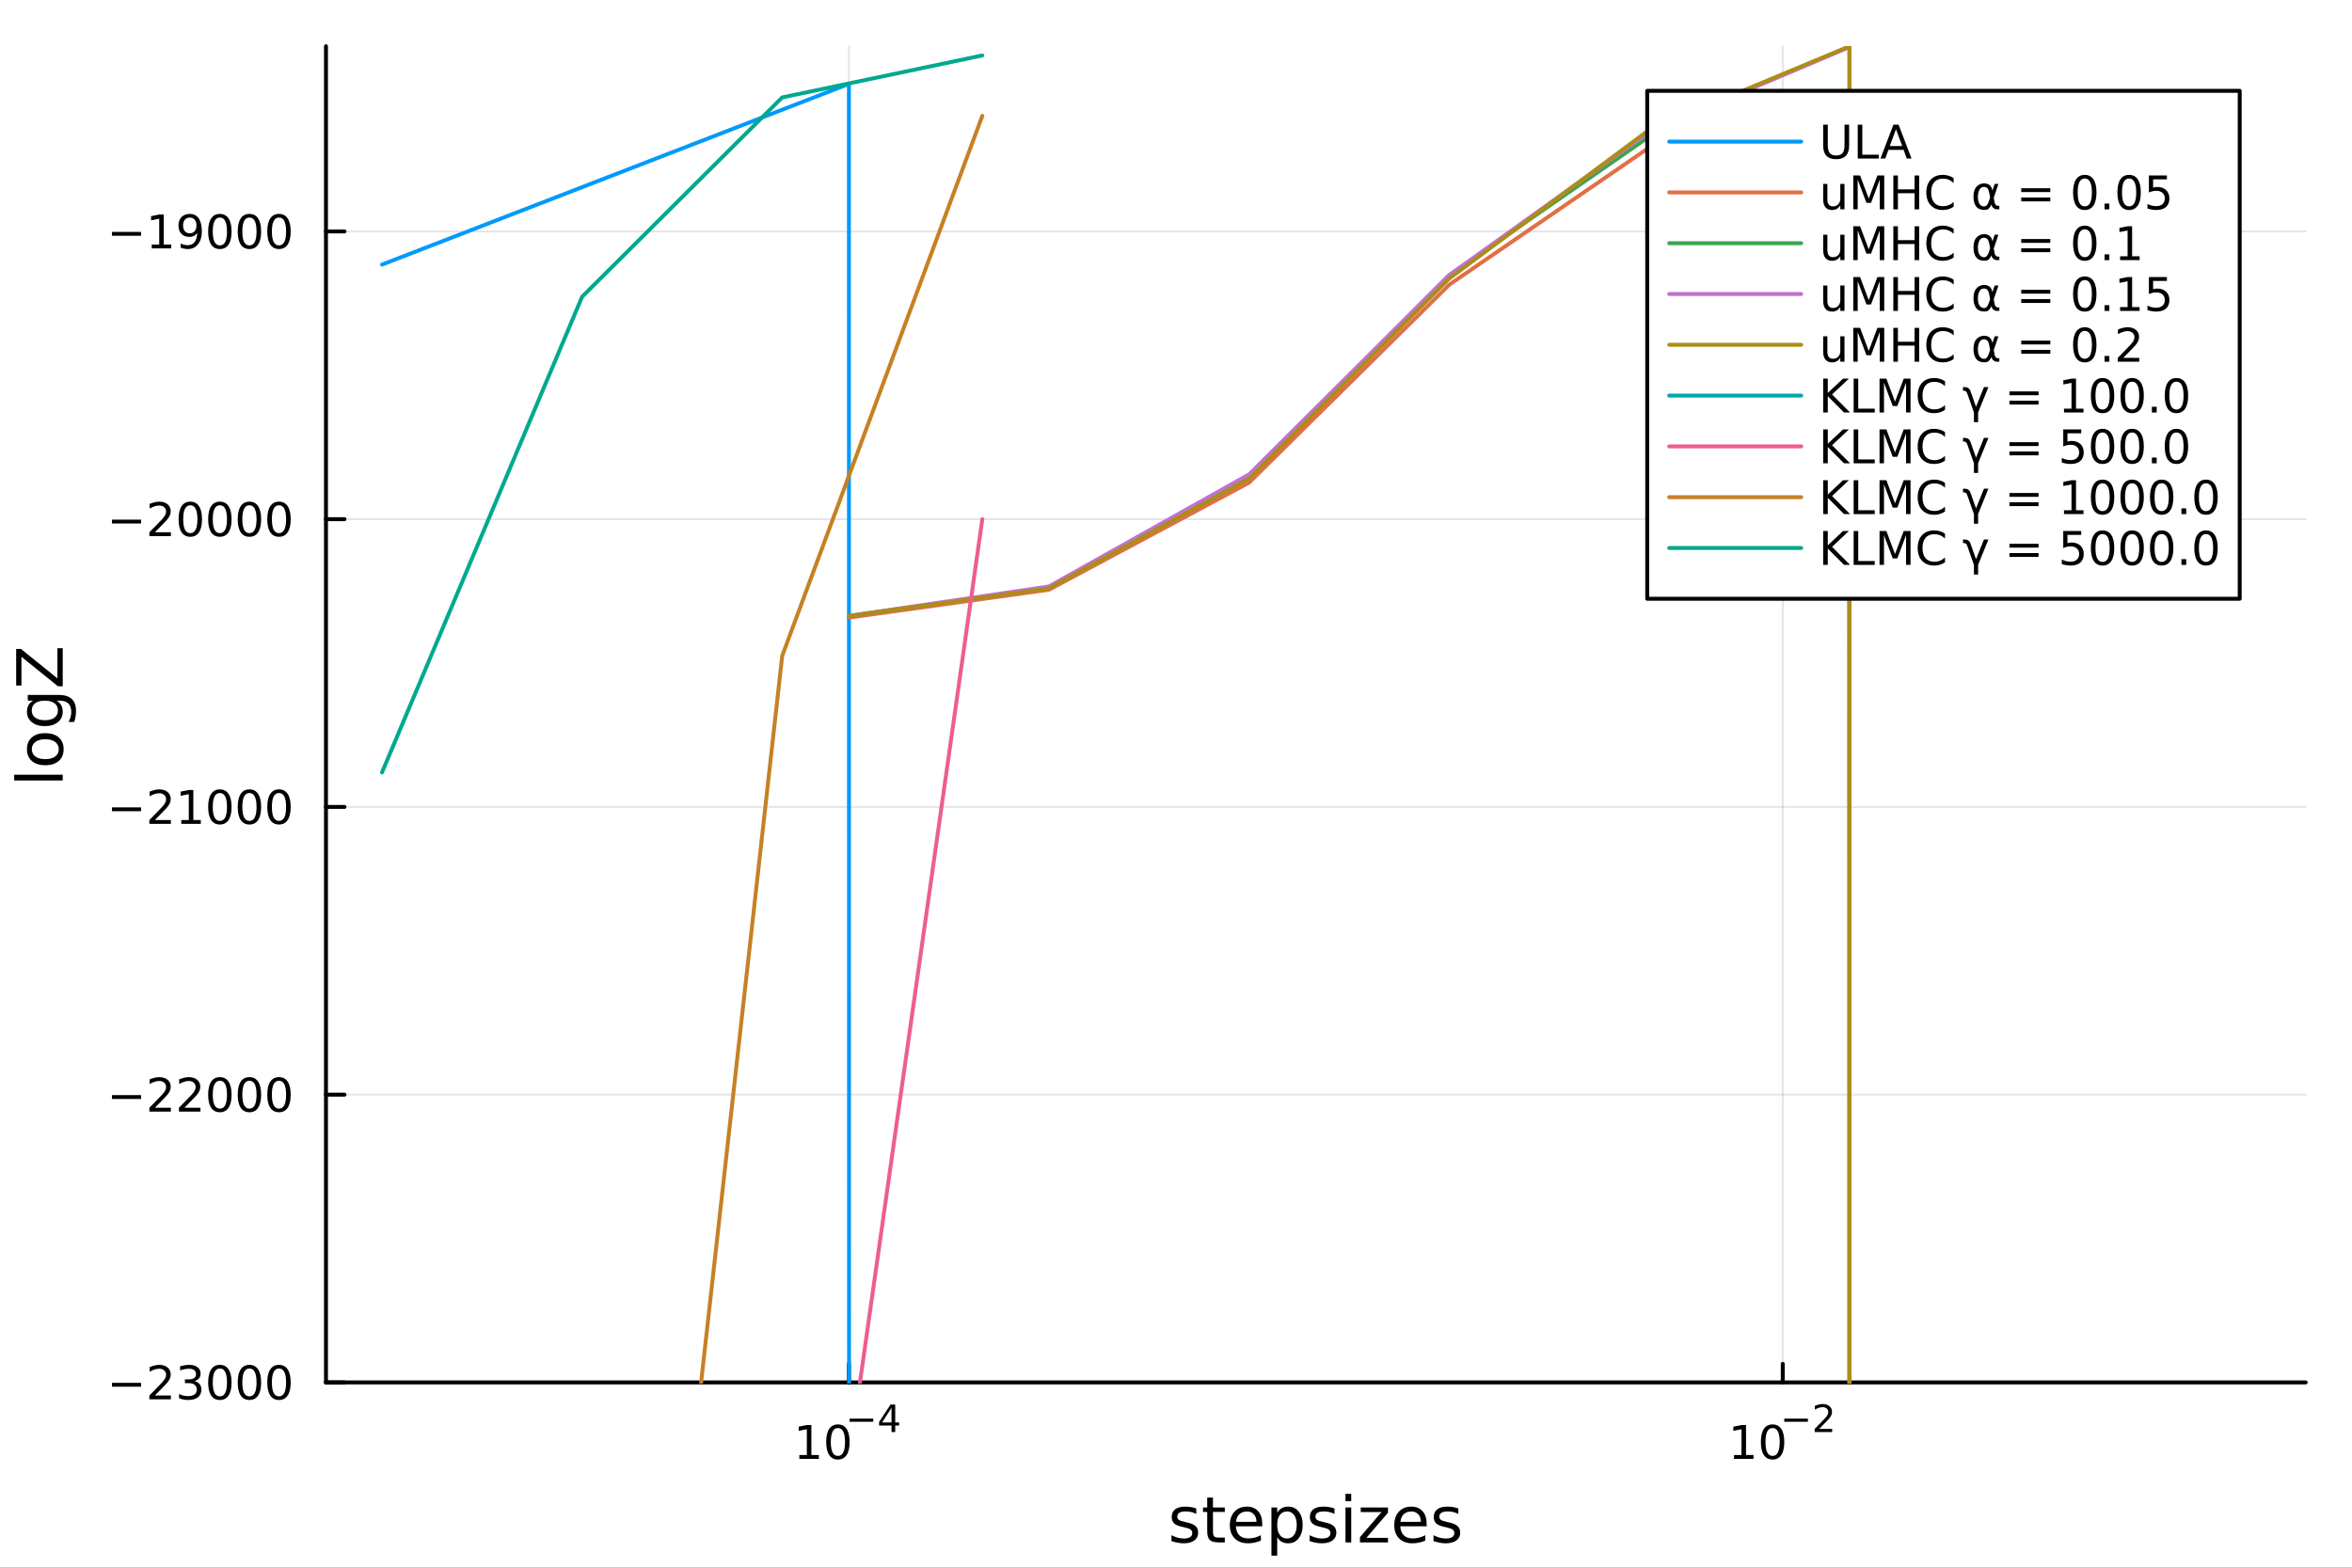 <?xml version="1.0" encoding="utf-8"?>
<svg xmlns="http://www.w3.org/2000/svg" xmlns:xlink="http://www.w3.org/1999/xlink" width="600" height="400" viewBox="0 0 2400 1600">
<rect x="0" y="0" width="2400" height="1600" fill="#333333" stroke="none"/>
<defs>
  <clipPath id="clip560">
    <rect x="0" y="0" width="2400" height="1600"/>
  </clipPath>
</defs>
<path clip-path="url(#clip560)" d="M0 1600 L2400 1600 L2400 0 L0 0  Z" fill="#ffffff" fill-rule="evenodd" fill-opacity="1"/>
<defs>
  <clipPath id="clip561">
    <rect x="480" y="0" width="1681" height="1600"/>
  </clipPath>
</defs>
<path clip-path="url(#clip560)" d="M332.62 1410.9 L2352.76 1410.9 L2352.76 47.244 L332.62 47.244  Z" fill="#ffffff" fill-rule="evenodd" fill-opacity="1"/>
<defs>
  <clipPath id="clip562">
    <rect x="332" y="47" width="2021" height="1365"/>
  </clipPath>
</defs>
<polyline clip-path="url(#clip562)" style="stroke:#000000; stroke-linecap:round; stroke-linejoin:round; stroke-width:2; stroke-opacity:0.1; fill:none" points="866.241,1410.9 866.241,47.244 "/>
<polyline clip-path="url(#clip562)" style="stroke:#000000; stroke-linecap:round; stroke-linejoin:round; stroke-width:2; stroke-opacity:0.1; fill:none" points="1819.14,1410.9 1819.14,47.244 "/>
<polyline clip-path="url(#clip562)" style="stroke:#000000; stroke-linecap:round; stroke-linejoin:round; stroke-width:2; stroke-opacity:0.1; fill:none" points="332.62,1410.9 2352.76,1410.9 "/>
<polyline clip-path="url(#clip562)" style="stroke:#000000; stroke-linecap:round; stroke-linejoin:round; stroke-width:2; stroke-opacity:0.1; fill:none" points="332.62,1117.23 2352.76,1117.23 "/>
<polyline clip-path="url(#clip562)" style="stroke:#000000; stroke-linecap:round; stroke-linejoin:round; stroke-width:2; stroke-opacity:0.1; fill:none" points="332.62,823.563 2352.76,823.563 "/>
<polyline clip-path="url(#clip562)" style="stroke:#000000; stroke-linecap:round; stroke-linejoin:round; stroke-width:2; stroke-opacity:0.1; fill:none" points="332.62,529.896 2352.76,529.896 "/>
<polyline clip-path="url(#clip562)" style="stroke:#000000; stroke-linecap:round; stroke-linejoin:round; stroke-width:2; stroke-opacity:0.1; fill:none" points="332.62,236.229 2352.76,236.229 "/>
<polyline clip-path="url(#clip560)" style="stroke:#000000; stroke-linecap:round; stroke-linejoin:round; stroke-width:4; stroke-opacity:1; fill:none" points="332.62,1410.9 2352.76,1410.9 "/>
<polyline clip-path="url(#clip560)" style="stroke:#000000; stroke-linecap:round; stroke-linejoin:round; stroke-width:4; stroke-opacity:1; fill:none" points="866.241,1410.9 866.241,1392 "/>
<polyline clip-path="url(#clip560)" style="stroke:#000000; stroke-linecap:round; stroke-linejoin:round; stroke-width:4; stroke-opacity:1; fill:none" points="1819.14,1410.9 1819.14,1392 "/>
<path clip-path="url(#clip560)" d="M815.66 1485.02 L823.299 1485.02 L823.299 1458.66 L814.989 1460.32 L814.989 1456.06 L823.253 1454.4 L827.929 1454.4 L827.929 1485.02 L835.568 1485.02 L835.568 1488.96 L815.66 1488.96 L815.66 1485.02 Z" fill="#000000" fill-rule="nonzero" fill-opacity="1" /><path clip-path="url(#clip560)" d="M855.012 1457.48 Q851.401 1457.48 849.572 1461.04 Q847.767 1464.58 847.767 1471.71 Q847.767 1478.82 849.572 1482.38 Q851.401 1485.92 855.012 1485.92 Q858.646 1485.92 860.452 1482.38 Q862.281 1478.82 862.281 1471.71 Q862.281 1464.58 860.452 1461.04 Q858.646 1457.48 855.012 1457.48 M855.012 1453.77 Q860.822 1453.77 863.878 1458.38 Q866.956 1462.96 866.956 1471.71 Q866.956 1480.44 863.878 1485.04 Q860.822 1489.63 855.012 1489.63 Q849.202 1489.63 846.123 1485.04 Q843.068 1480.44 843.068 1471.71 Q843.068 1462.96 846.123 1458.38 Q849.202 1453.77 855.012 1453.77 Z" fill="#000000" fill-rule="nonzero" fill-opacity="1" /><path clip-path="url(#clip560)" d="M866.956 1447.87 L891.068 1447.87 L891.068 1451.07 L866.956 1451.07 L866.956 1447.87 Z" fill="#000000" fill-rule="nonzero" fill-opacity="1" /><path clip-path="url(#clip560)" d="M909.706 1436.78 L900.115 1451.77 L909.706 1451.77 L909.706 1436.78 M908.71 1433.47 L913.487 1433.47 L913.487 1451.77 L917.493 1451.77 L917.493 1454.93 L913.487 1454.93 L913.487 1461.55 L909.706 1461.55 L909.706 1454.93 L897.03 1454.93 L897.03 1451.26 L908.71 1433.47 Z" fill="#000000" fill-rule="nonzero" fill-opacity="1" /><path clip-path="url(#clip560)" d="M1769.4 1485.02 L1777.04 1485.02 L1777.04 1458.66 L1768.73 1460.32 L1768.73 1456.06 L1776.99 1454.4 L1781.67 1454.4 L1781.67 1485.02 L1789.31 1485.02 L1789.31 1488.96 L1769.4 1488.96 L1769.4 1485.02 Z" fill="#000000" fill-rule="nonzero" fill-opacity="1" /><path clip-path="url(#clip560)" d="M1808.75 1457.48 Q1805.14 1457.48 1803.31 1461.04 Q1801.51 1464.58 1801.51 1471.71 Q1801.51 1478.82 1803.31 1482.38 Q1805.14 1485.92 1808.75 1485.92 Q1812.39 1485.92 1814.19 1482.38 Q1816.02 1478.82 1816.02 1471.71 Q1816.02 1464.58 1814.19 1461.04 Q1812.39 1457.48 1808.75 1457.48 M1808.75 1453.77 Q1814.56 1453.77 1817.62 1458.38 Q1820.7 1462.96 1820.7 1471.71 Q1820.7 1480.44 1817.62 1485.04 Q1814.56 1489.63 1808.75 1489.63 Q1802.94 1489.63 1799.86 1485.04 Q1796.81 1480.44 1796.81 1471.71 Q1796.81 1462.96 1799.86 1458.38 Q1802.94 1453.77 1808.75 1453.77 Z" fill="#000000" fill-rule="nonzero" fill-opacity="1" /><path clip-path="url(#clip560)" d="M1820.7 1447.87 L1844.81 1447.87 L1844.81 1451.07 L1820.7 1451.07 L1820.7 1447.87 Z" fill="#000000" fill-rule="nonzero" fill-opacity="1" /><path clip-path="url(#clip560)" d="M1856.28 1458.35 L1869.54 1458.35 L1869.54 1461.55 L1851.71 1461.55 L1851.71 1458.35 Q1853.87 1456.11 1857.6 1452.35 Q1861.34 1448.57 1862.3 1447.48 Q1864.12 1445.43 1864.84 1444.02 Q1865.57 1442.59 1865.57 1441.22 Q1865.57 1438.98 1863.99 1437.57 Q1862.43 1436.16 1859.91 1436.16 Q1858.12 1436.16 1856.13 1436.78 Q1854.16 1437.4 1851.9 1438.66 L1851.9 1434.82 Q1854.19 1433.9 1856.19 1433.43 Q1858.18 1432.96 1859.84 1432.96 Q1864.2 1432.96 1866.79 1435.14 Q1869.39 1437.32 1869.39 1440.97 Q1869.39 1442.7 1868.73 1444.26 Q1868.09 1445.8 1866.38 1447.91 Q1865.91 1448.46 1863.39 1451.07 Q1860.87 1453.67 1856.28 1458.35 Z" fill="#000000" fill-rule="nonzero" fill-opacity="1" /><path clip-path="url(#clip560)" d="M1220.71 1539.59 L1220.71 1545.13 Q1218.22 1543.85 1215.55 1543.22 Q1212.88 1542.58 1210.01 1542.58 Q1205.65 1542.58 1203.45 1543.92 Q1201.29 1545.25 1201.29 1547.93 Q1201.29 1549.96 1202.85 1551.14 Q1204.41 1552.29 1209.12 1553.34 L1211.12 1553.78 Q1217.36 1555.12 1219.97 1557.57 Q1222.61 1559.99 1222.61 1564.35 Q1222.61 1569.32 1218.67 1572.21 Q1214.75 1575.11 1207.88 1575.11 Q1205.01 1575.11 1201.89 1574.54 Q1198.81 1573.99 1195.37 1572.88 L1195.37 1566.83 Q1198.62 1568.52 1201.77 1569.38 Q1204.92 1570.21 1208.01 1570.21 Q1212.14 1570.21 1214.37 1568.81 Q1216.6 1567.37 1216.6 1564.8 Q1216.6 1562.41 1214.98 1561.14 Q1213.38 1559.86 1207.94 1558.68 L1205.9 1558.21 Q1200.46 1557.06 1198.04 1554.71 Q1195.62 1552.32 1195.62 1548.18 Q1195.62 1543.15 1199.19 1540.42 Q1202.75 1537.68 1209.31 1537.68 Q1212.56 1537.68 1215.42 1538.16 Q1218.29 1538.63 1220.71 1539.59 Z" fill="#000000" fill-rule="nonzero" fill-opacity="1" /><path clip-path="url(#clip560)" d="M1237.73 1528.42 L1237.73 1538.54 L1249.8 1538.54 L1249.8 1543.09 L1237.73 1543.09 L1237.73 1562.44 Q1237.73 1566.8 1238.91 1568.04 Q1240.12 1569.28 1243.78 1569.28 L1249.8 1569.28 L1249.8 1574.19 L1243.78 1574.19 Q1237 1574.19 1234.42 1571.67 Q1231.85 1569.12 1231.85 1562.44 L1231.85 1543.09 L1227.55 1543.09 L1227.55 1538.54 L1231.85 1538.54 L1231.85 1528.42 L1237.73 1528.42 Z" fill="#000000" fill-rule="nonzero" fill-opacity="1" /><path clip-path="url(#clip560)" d="M1287.99 1554.9 L1287.99 1557.76 L1261.06 1557.76 Q1261.45 1563.81 1264.69 1566.99 Q1267.97 1570.14 1273.8 1570.14 Q1277.17 1570.14 1280.32 1569.32 Q1283.5 1568.49 1286.62 1566.83 L1286.62 1572.37 Q1283.47 1573.71 1280.16 1574.41 Q1276.85 1575.11 1273.45 1575.11 Q1264.92 1575.11 1259.92 1570.14 Q1254.95 1565.18 1254.95 1556.71 Q1254.95 1547.96 1259.66 1542.83 Q1264.41 1537.68 1272.43 1537.68 Q1279.62 1537.68 1283.79 1542.33 Q1287.99 1546.94 1287.99 1554.9 M1282.13 1553.18 Q1282.07 1548.37 1279.43 1545.51 Q1276.82 1542.64 1272.49 1542.64 Q1267.59 1542.64 1264.63 1545.41 Q1261.7 1548.18 1261.25 1553.21 L1282.13 1553.18 Z" fill="#000000" fill-rule="nonzero" fill-opacity="1" /><path clip-path="url(#clip560)" d="M1303.27 1568.84 L1303.27 1587.74 L1297.38 1587.74 L1297.38 1538.54 L1303.27 1538.54 L1303.27 1543.95 Q1305.11 1540.77 1307.92 1539.24 Q1310.75 1537.68 1314.66 1537.68 Q1321.16 1537.68 1325.2 1542.83 Q1329.27 1547.99 1329.27 1556.39 Q1329.27 1564.8 1325.2 1569.95 Q1321.16 1575.11 1314.66 1575.11 Q1310.75 1575.11 1307.92 1573.58 Q1305.11 1572.02 1303.27 1568.84 M1323.19 1556.39 Q1323.19 1549.93 1320.52 1546.27 Q1317.88 1542.58 1313.23 1542.58 Q1308.58 1542.58 1305.91 1546.27 Q1303.27 1549.93 1303.27 1556.39 Q1303.27 1562.85 1305.91 1566.55 Q1308.58 1570.21 1313.23 1570.21 Q1317.88 1570.21 1320.52 1566.55 Q1323.19 1562.85 1323.19 1556.39 Z" fill="#000000" fill-rule="nonzero" fill-opacity="1" /><path clip-path="url(#clip560)" d="M1361.71 1539.59 L1361.71 1545.13 Q1359.22 1543.85 1356.55 1543.22 Q1353.88 1542.58 1351.01 1542.58 Q1346.65 1542.58 1344.45 1543.92 Q1342.29 1545.25 1342.29 1547.93 Q1342.29 1549.96 1343.85 1551.14 Q1345.41 1552.29 1350.12 1553.34 L1352.13 1553.78 Q1358.36 1555.12 1360.97 1557.57 Q1363.62 1559.99 1363.62 1564.35 Q1363.62 1569.32 1359.67 1572.21 Q1355.75 1575.11 1348.88 1575.11 Q1346.01 1575.11 1342.89 1574.54 Q1339.81 1573.99 1336.37 1572.88 L1336.37 1566.83 Q1339.62 1568.52 1342.77 1569.38 Q1345.92 1570.21 1349.01 1570.21 Q1353.14 1570.21 1355.37 1568.81 Q1357.6 1567.37 1357.6 1564.8 Q1357.6 1562.41 1355.98 1561.14 Q1354.39 1559.86 1348.94 1558.68 L1346.91 1558.21 Q1341.46 1557.06 1339.04 1554.71 Q1336.62 1552.32 1336.62 1548.18 Q1336.62 1543.15 1340.19 1540.42 Q1343.75 1537.68 1350.31 1537.68 Q1353.56 1537.68 1356.42 1538.16 Q1359.29 1538.63 1361.71 1539.59 Z" fill="#000000" fill-rule="nonzero" fill-opacity="1" /><path clip-path="url(#clip560)" d="M1372.94 1538.54 L1378.8 1538.54 L1378.8 1574.19 L1372.94 1574.19 L1372.94 1538.54 M1372.94 1524.66 L1378.8 1524.66 L1378.8 1532.08 L1372.94 1532.08 L1372.94 1524.66 Z" fill="#000000" fill-rule="nonzero" fill-opacity="1" /><path clip-path="url(#clip560)" d="M1388.51 1538.54 L1416.32 1538.54 L1416.32 1543.88 L1394.3 1569.51 L1416.32 1569.51 L1416.32 1574.19 L1387.71 1574.19 L1387.71 1568.84 L1409.73 1543.22 L1388.51 1543.22 L1388.51 1538.54 Z" fill="#000000" fill-rule="nonzero" fill-opacity="1" /><path clip-path="url(#clip560)" d="M1455.76 1554.9 L1455.76 1557.76 L1428.83 1557.76 Q1429.21 1563.81 1432.46 1566.99 Q1435.74 1570.14 1441.56 1570.14 Q1444.94 1570.14 1448.09 1569.32 Q1451.27 1568.49 1454.39 1566.83 L1454.39 1572.37 Q1451.24 1573.71 1447.93 1574.41 Q1444.62 1575.11 1441.21 1575.11 Q1432.68 1575.11 1427.69 1570.14 Q1422.72 1565.18 1422.72 1556.71 Q1422.72 1547.96 1427.43 1542.83 Q1432.17 1537.68 1440.19 1537.68 Q1447.39 1537.68 1451.56 1542.33 Q1455.76 1546.94 1455.76 1554.9 M1449.9 1553.18 Q1449.84 1548.37 1447.2 1545.51 Q1444.59 1542.64 1440.26 1542.64 Q1435.36 1542.64 1432.4 1545.41 Q1429.47 1548.18 1429.02 1553.21 L1449.9 1553.18 Z" fill="#000000" fill-rule="nonzero" fill-opacity="1" /><path clip-path="url(#clip560)" d="M1488.1 1539.59 L1488.1 1545.13 Q1485.61 1543.85 1482.94 1543.22 Q1480.27 1542.58 1477.4 1542.58 Q1473.04 1542.58 1470.85 1543.92 Q1468.68 1545.25 1468.68 1547.93 Q1468.68 1549.96 1470.24 1551.14 Q1471.8 1552.29 1476.51 1553.34 L1478.52 1553.78 Q1484.75 1555.12 1487.36 1557.57 Q1490.01 1559.99 1490.01 1564.35 Q1490.01 1569.32 1486.06 1572.21 Q1482.14 1575.11 1475.27 1575.11 Q1472.41 1575.11 1469.29 1574.54 Q1466.2 1573.99 1462.76 1572.88 L1462.76 1566.83 Q1466.01 1568.52 1469.16 1569.38 Q1472.31 1570.21 1475.4 1570.21 Q1479.53 1570.21 1481.76 1568.81 Q1483.99 1567.37 1483.99 1564.8 Q1483.99 1562.41 1482.37 1561.14 Q1480.78 1559.86 1475.33 1558.68 L1473.3 1558.21 Q1467.85 1557.06 1465.43 1554.71 Q1463.02 1552.32 1463.02 1548.18 Q1463.02 1543.15 1466.58 1540.42 Q1470.15 1537.68 1476.7 1537.68 Q1479.95 1537.68 1482.81 1538.16 Q1485.68 1538.63 1488.1 1539.59 Z" fill="#000000" fill-rule="nonzero" fill-opacity="1" /><polyline clip-path="url(#clip560)" style="stroke:#000000; stroke-linecap:round; stroke-linejoin:round; stroke-width:4; stroke-opacity:1; fill:none" points="332.62,1410.9 332.62,47.244 "/>
<polyline clip-path="url(#clip560)" style="stroke:#000000; stroke-linecap:round; stroke-linejoin:round; stroke-width:4; stroke-opacity:1; fill:none" points="332.62,1410.9 351.518,1410.9 "/>
<polyline clip-path="url(#clip560)" style="stroke:#000000; stroke-linecap:round; stroke-linejoin:round; stroke-width:4; stroke-opacity:1; fill:none" points="332.62,1117.23 351.518,1117.23 "/>
<polyline clip-path="url(#clip560)" style="stroke:#000000; stroke-linecap:round; stroke-linejoin:round; stroke-width:4; stroke-opacity:1; fill:none" points="332.62,823.563 351.518,823.563 "/>
<polyline clip-path="url(#clip560)" style="stroke:#000000; stroke-linecap:round; stroke-linejoin:round; stroke-width:4; stroke-opacity:1; fill:none" points="332.62,529.896 351.518,529.896 "/>
<polyline clip-path="url(#clip560)" style="stroke:#000000; stroke-linecap:round; stroke-linejoin:round; stroke-width:4; stroke-opacity:1; fill:none" points="332.62,236.229 351.518,236.229 "/>
<path clip-path="url(#clip560)" d="M114.26 1411.35 L143.936 1411.35 L143.936 1415.28 L114.26 1415.28 L114.26 1411.35 Z" fill="#000000" fill-rule="nonzero" fill-opacity="1" /><path clip-path="url(#clip560)" d="M158.056 1424.24 L174.376 1424.24 L174.376 1428.18 L152.431 1428.18 L152.431 1424.24 Q155.093 1421.49 159.677 1416.86 Q164.283 1412.2 165.464 1410.86 Q167.709 1408.34 168.589 1406.6 Q169.491 1404.84 169.491 1403.15 Q169.491 1400.4 167.547 1398.66 Q165.626 1396.93 162.524 1396.93 Q160.325 1396.93 157.871 1397.69 Q155.44 1398.45 152.663 1400.01 L152.663 1395.28 Q155.487 1394.15 157.94 1393.57 Q160.394 1392.99 162.431 1392.99 Q167.802 1392.99 170.996 1395.68 Q174.19 1398.36 174.19 1402.85 Q174.19 1404.98 173.38 1406.9 Q172.593 1408.8 170.487 1411.39 Q169.908 1412.07 166.806 1415.28 Q163.704 1418.48 158.056 1424.24 Z" fill="#000000" fill-rule="nonzero" fill-opacity="1" /><path clip-path="url(#clip560)" d="M198.357 1409.54 Q201.713 1410.26 203.588 1412.53 Q205.487 1414.8 205.487 1418.13 Q205.487 1423.25 201.968 1426.05 Q198.45 1428.85 191.968 1428.85 Q189.792 1428.85 187.477 1428.41 Q185.186 1427.99 182.732 1427.13 L182.732 1422.62 Q184.676 1423.76 186.991 1424.33 Q189.306 1424.91 191.829 1424.91 Q196.227 1424.91 198.519 1423.18 Q200.834 1421.44 200.834 1418.13 Q200.834 1415.07 198.681 1413.36 Q196.551 1411.63 192.732 1411.63 L188.704 1411.63 L188.704 1407.78 L192.917 1407.78 Q196.366 1407.78 198.195 1406.42 Q200.024 1405.03 200.024 1402.44 Q200.024 1399.77 198.125 1398.36 Q196.25 1396.93 192.732 1396.93 Q190.811 1396.93 188.612 1397.34 Q186.413 1397.76 183.774 1398.64 L183.774 1394.47 Q186.436 1393.73 188.75 1393.36 Q191.088 1392.99 193.149 1392.99 Q198.473 1392.99 201.575 1395.42 Q204.676 1397.83 204.676 1401.95 Q204.676 1404.82 203.033 1406.81 Q201.389 1408.78 198.357 1409.54 Z" fill="#000000" fill-rule="nonzero" fill-opacity="1" /><path clip-path="url(#clip560)" d="M224.352 1396.7 Q220.741 1396.7 218.912 1400.26 Q217.107 1403.8 217.107 1410.93 Q217.107 1418.04 218.912 1421.6 Q220.741 1425.14 224.352 1425.14 Q227.986 1425.14 229.792 1421.6 Q231.621 1418.04 231.621 1410.93 Q231.621 1403.8 229.792 1400.26 Q227.986 1396.7 224.352 1396.7 M224.352 1392.99 Q230.162 1392.99 233.218 1397.6 Q236.297 1402.18 236.297 1410.93 Q236.297 1419.66 233.218 1424.26 Q230.162 1428.85 224.352 1428.85 Q218.542 1428.85 215.463 1424.26 Q212.408 1419.66 212.408 1410.93 Q212.408 1402.18 215.463 1397.6 Q218.542 1392.99 224.352 1392.99 Z" fill="#000000" fill-rule="nonzero" fill-opacity="1" /><path clip-path="url(#clip560)" d="M254.514 1396.7 Q250.903 1396.7 249.074 1400.26 Q247.269 1403.8 247.269 1410.93 Q247.269 1418.04 249.074 1421.6 Q250.903 1425.14 254.514 1425.14 Q258.148 1425.14 259.954 1421.6 Q261.783 1418.04 261.783 1410.93 Q261.783 1403.8 259.954 1400.26 Q258.148 1396.7 254.514 1396.7 M254.514 1392.99 Q260.324 1392.99 263.38 1397.6 Q266.458 1402.18 266.458 1410.93 Q266.458 1419.66 263.38 1424.26 Q260.324 1428.85 254.514 1428.85 Q248.704 1428.85 245.625 1424.26 Q242.57 1419.66 242.57 1410.93 Q242.57 1402.18 245.625 1397.6 Q248.704 1392.99 254.514 1392.99 Z" fill="#000000" fill-rule="nonzero" fill-opacity="1" /><path clip-path="url(#clip560)" d="M284.676 1396.7 Q281.065 1396.7 279.236 1400.26 Q277.431 1403.8 277.431 1410.93 Q277.431 1418.04 279.236 1421.6 Q281.065 1425.14 284.676 1425.14 Q288.31 1425.14 290.116 1421.6 Q291.944 1418.04 291.944 1410.93 Q291.944 1403.8 290.116 1400.26 Q288.31 1396.7 284.676 1396.7 M284.676 1392.99 Q290.486 1392.99 293.542 1397.6 Q296.62 1402.18 296.62 1410.93 Q296.62 1419.66 293.542 1424.26 Q290.486 1428.85 284.676 1428.85 Q278.866 1428.85 275.787 1424.26 Q272.732 1419.66 272.732 1410.93 Q272.732 1402.18 275.787 1397.6 Q278.866 1392.99 284.676 1392.99 Z" fill="#000000" fill-rule="nonzero" fill-opacity="1" /><path clip-path="url(#clip560)" d="M114.26 1117.68 L143.936 1117.68 L143.936 1121.62 L114.26 1121.62 L114.26 1117.68 Z" fill="#000000" fill-rule="nonzero" fill-opacity="1" /><path clip-path="url(#clip560)" d="M158.056 1130.57 L174.376 1130.57 L174.376 1134.51 L152.431 1134.51 L152.431 1130.57 Q155.093 1127.82 159.677 1123.19 Q164.283 1118.54 165.464 1117.19 Q167.709 1114.67 168.589 1112.94 Q169.491 1111.18 169.491 1109.49 Q169.491 1106.73 167.547 1105 Q165.626 1103.26 162.524 1103.26 Q160.325 1103.26 157.871 1104.02 Q155.44 1104.79 152.663 1106.34 L152.663 1101.62 Q155.487 1100.48 157.94 1099.9 Q160.394 1099.32 162.431 1099.32 Q167.802 1099.32 170.996 1102.01 Q174.19 1104.7 174.19 1109.19 Q174.19 1111.32 173.38 1113.24 Q172.593 1115.13 170.487 1117.73 Q169.908 1118.4 166.806 1121.62 Q163.704 1124.81 158.056 1130.57 Z" fill="#000000" fill-rule="nonzero" fill-opacity="1" /><path clip-path="url(#clip560)" d="M188.218 1130.57 L204.537 1130.57 L204.537 1134.51 L182.593 1134.51 L182.593 1130.57 Q185.255 1127.82 189.838 1123.19 Q194.445 1118.54 195.625 1117.19 Q197.871 1114.67 198.75 1112.94 Q199.653 1111.18 199.653 1109.49 Q199.653 1106.73 197.709 1105 Q195.787 1103.26 192.686 1103.26 Q190.487 1103.26 188.033 1104.02 Q185.602 1104.79 182.825 1106.34 L182.825 1101.62 Q185.649 1100.48 188.102 1099.9 Q190.556 1099.32 192.593 1099.32 Q197.963 1099.32 201.158 1102.01 Q204.352 1104.7 204.352 1109.19 Q204.352 1111.32 203.542 1113.24 Q202.755 1115.13 200.649 1117.73 Q200.07 1118.4 196.968 1121.62 Q193.866 1124.81 188.218 1130.57 Z" fill="#000000" fill-rule="nonzero" fill-opacity="1" /><path clip-path="url(#clip560)" d="M224.352 1103.03 Q220.741 1103.03 218.912 1106.59 Q217.107 1110.13 217.107 1117.26 Q217.107 1124.37 218.912 1127.94 Q220.741 1131.48 224.352 1131.48 Q227.986 1131.48 229.792 1127.94 Q231.621 1124.37 231.621 1117.26 Q231.621 1110.13 229.792 1106.59 Q227.986 1103.03 224.352 1103.03 M224.352 1099.32 Q230.162 1099.32 233.218 1103.93 Q236.297 1108.51 236.297 1117.26 Q236.297 1125.99 233.218 1130.6 Q230.162 1135.18 224.352 1135.18 Q218.542 1135.18 215.463 1130.6 Q212.408 1125.99 212.408 1117.26 Q212.408 1108.51 215.463 1103.93 Q218.542 1099.32 224.352 1099.32 Z" fill="#000000" fill-rule="nonzero" fill-opacity="1" /><path clip-path="url(#clip560)" d="M254.514 1103.03 Q250.903 1103.03 249.074 1106.59 Q247.269 1110.13 247.269 1117.26 Q247.269 1124.37 249.074 1127.94 Q250.903 1131.48 254.514 1131.48 Q258.148 1131.48 259.954 1127.94 Q261.783 1124.37 261.783 1117.26 Q261.783 1110.13 259.954 1106.59 Q258.148 1103.03 254.514 1103.03 M254.514 1099.32 Q260.324 1099.32 263.38 1103.93 Q266.458 1108.51 266.458 1117.26 Q266.458 1125.99 263.38 1130.6 Q260.324 1135.18 254.514 1135.18 Q248.704 1135.18 245.625 1130.6 Q242.57 1125.99 242.57 1117.26 Q242.57 1108.51 245.625 1103.93 Q248.704 1099.32 254.514 1099.32 Z" fill="#000000" fill-rule="nonzero" fill-opacity="1" /><path clip-path="url(#clip560)" d="M284.676 1103.03 Q281.065 1103.03 279.236 1106.59 Q277.431 1110.13 277.431 1117.26 Q277.431 1124.37 279.236 1127.94 Q281.065 1131.48 284.676 1131.48 Q288.31 1131.48 290.116 1127.94 Q291.944 1124.37 291.944 1117.26 Q291.944 1110.13 290.116 1106.59 Q288.31 1103.03 284.676 1103.03 M284.676 1099.32 Q290.486 1099.32 293.542 1103.93 Q296.62 1108.51 296.62 1117.26 Q296.62 1125.99 293.542 1130.6 Q290.486 1135.18 284.676 1135.18 Q278.866 1135.18 275.787 1130.6 Q272.732 1125.99 272.732 1117.26 Q272.732 1108.51 275.787 1103.93 Q278.866 1099.32 284.676 1099.32 Z" fill="#000000" fill-rule="nonzero" fill-opacity="1" /><path clip-path="url(#clip560)" d="M114.26 824.014 L143.936 824.014 L143.936 827.949 L114.26 827.949 L114.26 824.014 Z" fill="#000000" fill-rule="nonzero" fill-opacity="1" /><path clip-path="url(#clip560)" d="M158.056 836.908 L174.376 836.908 L174.376 840.843 L152.431 840.843 L152.431 836.908 Q155.093 834.153 159.677 829.523 Q164.283 824.871 165.464 823.528 Q167.709 821.005 168.589 819.269 Q169.491 817.51 169.491 815.82 Q169.491 813.065 167.547 811.329 Q165.626 809.593 162.524 809.593 Q160.325 809.593 157.871 810.357 Q155.44 811.121 152.663 812.672 L152.663 807.949 Q155.487 806.815 157.94 806.236 Q160.394 805.658 162.431 805.658 Q167.802 805.658 170.996 808.343 Q174.19 811.028 174.19 815.519 Q174.19 817.648 173.38 819.57 Q172.593 821.468 170.487 824.06 Q169.908 824.732 166.806 827.949 Q163.704 831.144 158.056 836.908 Z" fill="#000000" fill-rule="nonzero" fill-opacity="1" /><path clip-path="url(#clip560)" d="M185.001 836.908 L192.639 836.908 L192.639 810.542 L184.329 812.209 L184.329 807.949 L192.593 806.283 L197.269 806.283 L197.269 836.908 L204.908 836.908 L204.908 840.843 L185.001 840.843 L185.001 836.908 Z" fill="#000000" fill-rule="nonzero" fill-opacity="1" /><path clip-path="url(#clip560)" d="M224.352 809.361 Q220.741 809.361 218.912 812.926 Q217.107 816.468 217.107 823.597 Q217.107 830.704 218.912 834.269 Q220.741 837.81 224.352 837.81 Q227.986 837.81 229.792 834.269 Q231.621 830.704 231.621 823.597 Q231.621 816.468 229.792 812.926 Q227.986 809.361 224.352 809.361 M224.352 805.658 Q230.162 805.658 233.218 810.264 Q236.297 814.848 236.297 823.597 Q236.297 832.324 233.218 836.931 Q230.162 841.514 224.352 841.514 Q218.542 841.514 215.463 836.931 Q212.408 832.324 212.408 823.597 Q212.408 814.848 215.463 810.264 Q218.542 805.658 224.352 805.658 Z" fill="#000000" fill-rule="nonzero" fill-opacity="1" /><path clip-path="url(#clip560)" d="M254.514 809.361 Q250.903 809.361 249.074 812.926 Q247.269 816.468 247.269 823.597 Q247.269 830.704 249.074 834.269 Q250.903 837.81 254.514 837.81 Q258.148 837.81 259.954 834.269 Q261.783 830.704 261.783 823.597 Q261.783 816.468 259.954 812.926 Q258.148 809.361 254.514 809.361 M254.514 805.658 Q260.324 805.658 263.38 810.264 Q266.458 814.848 266.458 823.597 Q266.458 832.324 263.38 836.931 Q260.324 841.514 254.514 841.514 Q248.704 841.514 245.625 836.931 Q242.57 832.324 242.57 823.597 Q242.57 814.848 245.625 810.264 Q248.704 805.658 254.514 805.658 Z" fill="#000000" fill-rule="nonzero" fill-opacity="1" /><path clip-path="url(#clip560)" d="M284.676 809.361 Q281.065 809.361 279.236 812.926 Q277.431 816.468 277.431 823.597 Q277.431 830.704 279.236 834.269 Q281.065 837.81 284.676 837.81 Q288.31 837.81 290.116 834.269 Q291.944 830.704 291.944 823.597 Q291.944 816.468 290.116 812.926 Q288.31 809.361 284.676 809.361 M284.676 805.658 Q290.486 805.658 293.542 810.264 Q296.62 814.848 296.62 823.597 Q296.62 832.324 293.542 836.931 Q290.486 841.514 284.676 841.514 Q278.866 841.514 275.787 836.931 Q272.732 832.324 272.732 823.597 Q272.732 814.848 275.787 810.264 Q278.866 805.658 284.676 805.658 Z" fill="#000000" fill-rule="nonzero" fill-opacity="1" /><path clip-path="url(#clip560)" d="M114.26 530.347 L143.936 530.347 L143.936 534.282 L114.26 534.282 L114.26 530.347 Z" fill="#000000" fill-rule="nonzero" fill-opacity="1" /><path clip-path="url(#clip560)" d="M158.056 543.241 L174.376 543.241 L174.376 547.176 L152.431 547.176 L152.431 543.241 Q155.093 540.486 159.677 535.856 Q164.283 531.204 165.464 529.861 Q167.709 527.338 168.589 525.602 Q169.491 523.843 169.491 522.153 Q169.491 519.398 167.547 517.662 Q165.626 515.926 162.524 515.926 Q160.325 515.926 157.871 516.69 Q155.44 517.454 152.663 519.005 L152.663 514.282 Q155.487 513.148 157.94 512.569 Q160.394 511.991 162.431 511.991 Q167.802 511.991 170.996 514.676 Q174.19 517.361 174.19 521.852 Q174.19 523.981 173.38 525.903 Q172.593 527.801 170.487 530.393 Q169.908 531.065 166.806 534.282 Q163.704 537.477 158.056 543.241 Z" fill="#000000" fill-rule="nonzero" fill-opacity="1" /><path clip-path="url(#clip560)" d="M194.19 515.694 Q190.579 515.694 188.75 519.259 Q186.945 522.801 186.945 529.931 Q186.945 537.037 188.75 540.602 Q190.579 544.143 194.19 544.143 Q197.825 544.143 199.63 540.602 Q201.459 537.037 201.459 529.931 Q201.459 522.801 199.63 519.259 Q197.825 515.694 194.19 515.694 M194.19 511.991 Q200 511.991 203.056 516.597 Q206.135 521.181 206.135 529.931 Q206.135 538.657 203.056 543.264 Q200 547.847 194.19 547.847 Q188.38 547.847 185.301 543.264 Q182.246 538.657 182.246 529.931 Q182.246 521.181 185.301 516.597 Q188.38 511.991 194.19 511.991 Z" fill="#000000" fill-rule="nonzero" fill-opacity="1" /><path clip-path="url(#clip560)" d="M224.352 515.694 Q220.741 515.694 218.912 519.259 Q217.107 522.801 217.107 529.931 Q217.107 537.037 218.912 540.602 Q220.741 544.143 224.352 544.143 Q227.986 544.143 229.792 540.602 Q231.621 537.037 231.621 529.931 Q231.621 522.801 229.792 519.259 Q227.986 515.694 224.352 515.694 M224.352 511.991 Q230.162 511.991 233.218 516.597 Q236.297 521.181 236.297 529.931 Q236.297 538.657 233.218 543.264 Q230.162 547.847 224.352 547.847 Q218.542 547.847 215.463 543.264 Q212.408 538.657 212.408 529.931 Q212.408 521.181 215.463 516.597 Q218.542 511.991 224.352 511.991 Z" fill="#000000" fill-rule="nonzero" fill-opacity="1" /><path clip-path="url(#clip560)" d="M254.514 515.694 Q250.903 515.694 249.074 519.259 Q247.269 522.801 247.269 529.931 Q247.269 537.037 249.074 540.602 Q250.903 544.143 254.514 544.143 Q258.148 544.143 259.954 540.602 Q261.783 537.037 261.783 529.931 Q261.783 522.801 259.954 519.259 Q258.148 515.694 254.514 515.694 M254.514 511.991 Q260.324 511.991 263.38 516.597 Q266.458 521.181 266.458 529.931 Q266.458 538.657 263.38 543.264 Q260.324 547.847 254.514 547.847 Q248.704 547.847 245.625 543.264 Q242.57 538.657 242.57 529.931 Q242.57 521.181 245.625 516.597 Q248.704 511.991 254.514 511.991 Z" fill="#000000" fill-rule="nonzero" fill-opacity="1" /><path clip-path="url(#clip560)" d="M284.676 515.694 Q281.065 515.694 279.236 519.259 Q277.431 522.801 277.431 529.931 Q277.431 537.037 279.236 540.602 Q281.065 544.143 284.676 544.143 Q288.31 544.143 290.116 540.602 Q291.944 537.037 291.944 529.931 Q291.944 522.801 290.116 519.259 Q288.31 515.694 284.676 515.694 M284.676 511.991 Q290.486 511.991 293.542 516.597 Q296.62 521.181 296.62 529.931 Q296.62 538.657 293.542 543.264 Q290.486 547.847 284.676 547.847 Q278.866 547.847 275.787 543.264 Q272.732 538.657 272.732 529.931 Q272.732 521.181 275.787 516.597 Q278.866 511.991 284.676 511.991 Z" fill="#000000" fill-rule="nonzero" fill-opacity="1" /><path clip-path="url(#clip560)" d="M114.26 236.68 L143.936 236.68 L143.936 240.615 L114.26 240.615 L114.26 236.68 Z" fill="#000000" fill-rule="nonzero" fill-opacity="1" /><path clip-path="url(#clip560)" d="M154.839 249.574 L162.477 249.574 L162.477 223.208 L154.167 224.875 L154.167 220.615 L162.431 218.949 L167.107 218.949 L167.107 249.574 L174.746 249.574 L174.746 253.509 L154.839 253.509 L154.839 249.574 Z" fill="#000000" fill-rule="nonzero" fill-opacity="1" /><path clip-path="url(#clip560)" d="M184.329 252.791 L184.329 248.532 Q186.088 249.365 187.894 249.805 Q189.7 250.245 191.436 250.245 Q196.065 250.245 198.496 247.143 Q200.95 244.018 201.297 237.676 Q199.954 239.666 197.894 240.731 Q195.834 241.796 193.334 241.796 Q188.149 241.796 185.116 238.671 Q182.107 235.523 182.107 230.083 Q182.107 224.759 185.255 221.541 Q188.403 218.324 193.635 218.324 Q199.63 218.324 202.778 222.93 Q205.949 227.514 205.949 236.264 Q205.949 244.435 202.061 249.319 Q198.195 254.18 191.644 254.18 Q189.885 254.18 188.079 253.833 Q186.274 253.486 184.329 252.791 M193.635 238.139 Q196.783 238.139 198.612 235.986 Q200.463 233.833 200.463 230.083 Q200.463 226.356 198.612 224.203 Q196.783 222.028 193.635 222.028 Q190.487 222.028 188.635 224.203 Q186.806 226.356 186.806 230.083 Q186.806 233.833 188.635 235.986 Q190.487 238.139 193.635 238.139 Z" fill="#000000" fill-rule="nonzero" fill-opacity="1" /><path clip-path="url(#clip560)" d="M224.352 222.028 Q220.741 222.028 218.912 225.592 Q217.107 229.134 217.107 236.264 Q217.107 243.37 218.912 246.935 Q220.741 250.476 224.352 250.476 Q227.986 250.476 229.792 246.935 Q231.621 243.37 231.621 236.264 Q231.621 229.134 229.792 225.592 Q227.986 222.028 224.352 222.028 M224.352 218.324 Q230.162 218.324 233.218 222.93 Q236.297 227.514 236.297 236.264 Q236.297 244.99 233.218 249.597 Q230.162 254.18 224.352 254.18 Q218.542 254.18 215.463 249.597 Q212.408 244.99 212.408 236.264 Q212.408 227.514 215.463 222.93 Q218.542 218.324 224.352 218.324 Z" fill="#000000" fill-rule="nonzero" fill-opacity="1" /><path clip-path="url(#clip560)" d="M254.514 222.028 Q250.903 222.028 249.074 225.592 Q247.269 229.134 247.269 236.264 Q247.269 243.37 249.074 246.935 Q250.903 250.476 254.514 250.476 Q258.148 250.476 259.954 246.935 Q261.783 243.37 261.783 236.264 Q261.783 229.134 259.954 225.592 Q258.148 222.028 254.514 222.028 M254.514 218.324 Q260.324 218.324 263.38 222.93 Q266.458 227.514 266.458 236.264 Q266.458 244.99 263.38 249.597 Q260.324 254.18 254.514 254.18 Q248.704 254.18 245.625 249.597 Q242.57 244.99 242.57 236.264 Q242.57 227.514 245.625 222.93 Q248.704 218.324 254.514 218.324 Z" fill="#000000" fill-rule="nonzero" fill-opacity="1" /><path clip-path="url(#clip560)" d="M284.676 222.028 Q281.065 222.028 279.236 225.592 Q277.431 229.134 277.431 236.264 Q277.431 243.37 279.236 246.935 Q281.065 250.476 284.676 250.476 Q288.31 250.476 290.116 246.935 Q291.944 243.37 291.944 236.264 Q291.944 229.134 290.116 225.592 Q288.31 222.028 284.676 222.028 M284.676 218.324 Q290.486 218.324 293.542 222.93 Q296.62 227.514 296.62 236.264 Q296.62 244.99 293.542 249.597 Q290.486 254.18 284.676 254.18 Q278.866 254.18 275.787 249.597 Q272.732 244.99 272.732 236.264 Q272.732 227.514 275.787 222.93 Q278.866 218.324 284.676 218.324 Z" fill="#000000" fill-rule="nonzero" fill-opacity="1" /><path clip-path="url(#clip560)" d="M14.479 796.547 L14.479 790.69 L64.004 790.69 L64.004 796.547 L14.479 796.547 Z" fill="#000000" fill-rule="nonzero" fill-opacity="1" /><path clip-path="url(#clip560)" d="M32.462 764.623 Q32.462 769.333 36.154 772.071 Q39.815 774.808 46.212 774.808 Q52.609 774.808 56.302 772.103 Q59.962 769.365 59.962 764.623 Q59.962 759.944 56.27 757.207 Q52.578 754.47 46.212 754.47 Q39.878 754.47 36.186 757.207 Q32.462 759.944 32.462 764.623 M27.497 764.623 Q27.497 756.984 32.462 752.623 Q37.427 748.263 46.212 748.263 Q54.965 748.263 59.962 752.623 Q64.927 756.984 64.927 764.623 Q64.927 772.294 59.962 776.654 Q54.965 780.983 46.212 780.983 Q37.427 780.983 32.462 776.654 Q27.497 772.294 27.497 764.623 Z" fill="#000000" fill-rule="nonzero" fill-opacity="1" /><path clip-path="url(#clip560)" d="M45.766 715.098 Q39.401 715.098 35.9 717.739 Q32.398 720.349 32.398 725.092 Q32.398 729.802 35.9 732.444 Q39.401 735.054 45.766 735.054 Q52.1 735.054 55.601 732.444 Q59.103 729.802 59.103 725.092 Q59.103 720.349 55.601 717.739 Q52.1 715.098 45.766 715.098 M59.58 709.241 Q68.683 709.241 73.107 713.283 Q77.563 717.326 77.563 725.665 Q77.563 728.752 77.086 731.489 Q76.64 734.227 75.685 736.805 L69.988 736.805 Q71.388 734.227 72.057 731.712 Q72.725 729.198 72.725 726.588 Q72.725 720.827 69.701 717.962 Q66.71 715.098 60.63 715.098 L57.734 715.098 Q60.885 716.912 62.445 719.745 Q64.004 722.577 64.004 726.524 Q64.004 733.081 59.007 737.091 Q54.01 741.102 45.766 741.102 Q37.491 741.102 32.494 737.091 Q27.497 733.081 27.497 726.524 Q27.497 722.577 29.056 719.745 Q30.616 716.912 33.767 715.098 L28.356 715.098 L28.356 709.241 L59.58 709.241 Z" fill="#000000" fill-rule="nonzero" fill-opacity="1" /><path clip-path="url(#clip560)" d="M16.484 699.661 L16.484 662.326 L21.386 662.326 L58.593 692.372 L58.593 661.594 L64.004 661.594 L64.004 700.393 L59.103 700.393 L21.895 670.347 L21.895 699.661 L16.484 699.661 Z" fill="#000000" fill-rule="nonzero" fill-opacity="1" /><polyline clip-path="url(#clip562)" style="stroke:#009af9; stroke-linecap:round; stroke-linejoin:round; stroke-width:4; stroke-opacity:1; fill:none" points="389.794,270.051 866.241,85.623 1342.69,4.1943e+06 1819.14,4.1943e+06 "/>
<polyline clip-path="url(#clip562)" style="stroke:#e26f46; stroke-linecap:round; stroke-linejoin:round; stroke-width:4; stroke-opacity:1; fill:none" points="866.241,630.324 1070.43,601.861 1274.62,492.548 1478.82,290.589 1683.01,150.47 1887.2,410.857 2091.39,4.1943e+06 2295.58,4.1943e+06 "/>
<polyline clip-path="url(#clip562)" style="stroke:#3da44d; stroke-linecap:round; stroke-linejoin:round; stroke-width:4; stroke-opacity:1; fill:none" points="866.241,628.735 1070.43,599.432 1274.62,487.494 1478.82,280.826 1683.01,139.295 1887.2,109.396 2091.39,4.1943e+06 2295.58,4.1943e+06 "/>
<polyline clip-path="url(#clip562)" style="stroke:#c271d2; stroke-linecap:round; stroke-linejoin:round; stroke-width:4; stroke-opacity:1; fill:none" points="866.241,628.602 1070.43,598.512 1274.62,484.108 1478.82,280.72 1683.01,134.508 1887.2,48.073 2091.39,4.1943e+06 2295.58,4.1943e+06 "/>
<polyline clip-path="url(#clip562)" style="stroke:#ac8d18; stroke-linecap:round; stroke-linejoin:round; stroke-width:4; stroke-opacity:1; fill:none" points="866.241,628.654 1070.43,600.432 1274.62,488.397 1478.82,284.265 1683.01,132.416 1887.2,47.244 2091.39,4.1943e+06 2295.58,4.1943e+06 "/>
<polyline clip-path="url(#clip562)" style="stroke:#00a9ad; stroke-linecap:round; stroke-linejoin:round; stroke-width:4; stroke-opacity:1; fill:none" points="1410.75,2.93666e+09 1614.94,4.1943e+06 1819.14,4.1943e+06 "/>
<polyline clip-path="url(#clip562)" style="stroke:#ed5d92; stroke-linecap:round; stroke-linejoin:round; stroke-width:4; stroke-opacity:1; fill:none" points="389.794,13146.8 593.986,3784.61 798.177,1970.66 1002.37,529.82 "/>
<polyline clip-path="url(#clip562)" style="stroke:#ed5d92; stroke-linecap:round; stroke-linejoin:round; stroke-width:4; stroke-opacity:1; fill:none" points="1410.75,2.93666e+09 1614.94,4.1943e+06 1819.14,4.1943e+06 "/>
<polyline clip-path="url(#clip562)" style="stroke:#c68125; stroke-linecap:round; stroke-linejoin:round; stroke-width:4; stroke-opacity:1; fill:none" points="389.794,4397.37 593.986,2498.94 798.177,669.325 1002.37,118.242 "/>
<polyline clip-path="url(#clip562)" style="stroke:#c68125; stroke-linecap:round; stroke-linejoin:round; stroke-width:4; stroke-opacity:1; fill:none" points="1410.75,2.93666e+09 1614.94,4.1943e+06 1819.14,4.1943e+06 "/>
<polyline clip-path="url(#clip562)" style="stroke:#00a98d; stroke-linecap:round; stroke-linejoin:round; stroke-width:4; stroke-opacity:1; fill:none" points="389.794,788.387 593.986,302.871 798.177,99.429 1002.37,56.592 "/>
<polyline clip-path="url(#clip562)" style="stroke:#00a98d; stroke-linecap:round; stroke-linejoin:round; stroke-width:4; stroke-opacity:1; fill:none" points="1410.75,2.93666e+09 1614.94,4.1943e+06 1819.14,4.1943e+06 "/>
<path clip-path="url(#clip560)" d="M1680.84 611.099 L2285.42 611.099 L2285.42 92.699 L1680.84 92.699  Z" fill="#ffffff" fill-rule="evenodd" fill-opacity="1"/>
<polyline clip-path="url(#clip560)" style="stroke:#000000; stroke-linecap:round; stroke-linejoin:round; stroke-width:4; stroke-opacity:1; fill:none" points="1680.84,611.099 2285.42,611.099 2285.42,92.699 1680.84,92.699 1680.84,611.099 "/>
<polyline clip-path="url(#clip560)" style="stroke:#009af9; stroke-linecap:round; stroke-linejoin:round; stroke-width:4; stroke-opacity:1; fill:none" points="1703.28,144.539 1837.96,144.539 "/>
<path clip-path="url(#clip560)" d="M1860.4 127.259 L1865.1 127.259 L1865.1 148.254 Q1865.1 153.81 1867.12 156.264 Q1869.13 158.694 1873.65 158.694 Q1878.14 158.694 1880.15 156.264 Q1882.16 153.81 1882.16 148.254 L1882.16 127.259 L1886.86 127.259 L1886.86 148.833 Q1886.86 155.592 1883.51 159.041 Q1880.17 162.49 1873.65 162.49 Q1867.09 162.49 1863.74 159.041 Q1860.4 155.592 1860.4 148.833 L1860.4 127.259 Z" fill="#000000" fill-rule="nonzero" fill-opacity="1" /><path clip-path="url(#clip560)" d="M1895.64 127.259 L1900.31 127.259 L1900.31 157.884 L1917.14 157.884 L1917.14 161.819 L1895.64 161.819 L1895.64 127.259 Z" fill="#000000" fill-rule="nonzero" fill-opacity="1" /><path clip-path="url(#clip560)" d="M1934.69 131.866 L1928.34 149.065 L1941.05 149.065 L1934.69 131.866 M1932.05 127.259 L1937.35 127.259 L1950.52 161.819 L1945.66 161.819 L1942.51 152.953 L1926.93 152.953 L1923.78 161.819 L1918.85 161.819 L1932.05 127.259 Z" fill="#000000" fill-rule="nonzero" fill-opacity="1" /><polyline clip-path="url(#clip560)" style="stroke:#e26f46; stroke-linecap:round; stroke-linejoin:round; stroke-width:4; stroke-opacity:1; fill:none" points="1703.28,196.379 1837.96,196.379 "/>
<path clip-path="url(#clip560)" d="M1860.4 203.428 L1860.4 187.733 L1864.66 187.733 L1864.66 203.266 Q1864.66 206.946 1866.1 208.798 Q1867.53 210.627 1870.4 210.627 Q1873.85 210.627 1875.84 208.428 Q1877.86 206.229 1877.86 202.432 L1877.86 187.733 L1882.12 187.733 L1882.12 213.659 L1877.86 213.659 L1877.86 209.678 Q1876.31 212.039 1874.25 213.196 Q1872.21 214.33 1869.5 214.33 Q1865.03 214.33 1862.72 211.553 Q1860.4 208.775 1860.4 203.428 M1871.12 187.108 L1871.12 187.108 Z" fill="#000000" fill-rule="nonzero" fill-opacity="1" /><path clip-path="url(#clip560)" d="M1891.08 179.099 L1898.04 179.099 L1906.86 202.618 L1915.73 179.099 L1922.7 179.099 L1922.7 213.659 L1918.14 213.659 L1918.14 183.312 L1909.22 207.016 L1904.52 207.016 L1895.61 183.312 L1895.61 213.659 L1891.08 213.659 L1891.08 179.099 Z" fill="#000000" fill-rule="nonzero" fill-opacity="1" /><path clip-path="url(#clip560)" d="M1931.98 179.099 L1936.65 179.099 L1936.65 193.266 L1953.65 193.266 L1953.65 179.099 L1958.32 179.099 L1958.32 213.659 L1953.65 213.659 L1953.65 197.201 L1936.65 197.201 L1936.65 213.659 L1931.98 213.659 L1931.98 179.099 Z" fill="#000000" fill-rule="nonzero" fill-opacity="1" /><path clip-path="url(#clip560)" d="M1993.51 181.761 L1993.51 186.692 Q1991.14 184.493 1988.46 183.405 Q1985.8 182.317 1982.79 182.317 Q1976.86 182.317 1973.71 185.951 Q1970.57 189.562 1970.57 196.414 Q1970.57 203.243 1973.71 206.877 Q1976.86 210.488 1982.79 210.488 Q1985.8 210.488 1988.46 209.4 Q1991.14 208.312 1993.51 206.113 L1993.51 210.997 Q1991.05 212.664 1988.3 213.497 Q1985.57 214.33 1982.51 214.33 Q1974.66 214.33 1970.15 209.539 Q1965.64 204.724 1965.64 196.414 Q1965.64 188.081 1970.15 183.289 Q1974.66 178.474 1982.51 178.474 Q1985.61 178.474 1988.34 179.308 Q1991.1 180.118 1993.51 181.761 Z" fill="#000000" fill-rule="nonzero" fill-opacity="1" /><path clip-path="url(#clip560)" d="M2030.73 201.599 L2029.71 196.252 Q2028.67 190.766 2024.55 190.766 Q2021.45 190.766 2020.03 193.312 Q2018.25 196.506 2018.25 200.719 Q2018.25 205.812 2019.99 208.243 Q2021.75 210.719 2024.55 210.719 Q2027.65 210.719 2029.32 205.789 L2030.73 201.599 M2033.11 194.516 L2035.4 187.733 L2039.2 187.733 L2034.45 201.784 L2035.38 206.854 Q2035.59 207.988 2036.4 208.937 Q2037.35 210.048 2038.09 210.048 L2040.13 210.048 L2040.13 213.659 L2037.58 213.659 Q2035.4 213.659 2033.46 211.715 Q2032.51 210.743 2032.12 208.706 Q2031.05 211.275 2028.88 213.289 Q2027.86 214.238 2024.55 214.238 Q2019.11 214.238 2016.47 210.719 Q2013.76 207.085 2013.76 200.719 Q2013.76 193.914 2016.7 190.719 Q2019.96 187.155 2024.55 187.155 Q2031.75 187.155 2033.11 194.516 Z" fill="#000000" fill-rule="nonzero" fill-opacity="1" /><path clip-path="url(#clip560)" d="M2062.49 192.132 L2092.16 192.132 L2092.16 196.02 L2062.49 196.02 L2062.49 192.132 M2062.49 201.576 L2092.16 201.576 L2092.16 205.511 L2062.49 205.511 L2062.49 201.576 Z" fill="#000000" fill-rule="nonzero" fill-opacity="1" /><path clip-path="url(#clip560)" d="M2127.32 182.178 Q2123.71 182.178 2121.88 185.743 Q2120.08 189.284 2120.08 196.414 Q2120.08 203.52 2121.88 207.085 Q2123.71 210.627 2127.32 210.627 Q2130.96 210.627 2132.76 207.085 Q2134.59 203.52 2134.59 196.414 Q2134.59 189.284 2132.76 185.743 Q2130.96 182.178 2127.32 182.178 M2127.32 178.474 Q2133.13 178.474 2136.19 183.081 Q2139.27 187.664 2139.27 196.414 Q2139.27 205.141 2136.19 209.747 Q2133.13 214.33 2127.32 214.33 Q2121.51 214.33 2118.44 209.747 Q2115.38 205.141 2115.38 196.414 Q2115.38 187.664 2118.44 183.081 Q2121.51 178.474 2127.32 178.474 Z" fill="#000000" fill-rule="nonzero" fill-opacity="1" /><path clip-path="url(#clip560)" d="M2147.49 207.78 L2152.37 207.78 L2152.37 213.659 L2147.49 213.659 L2147.49 207.78 Z" fill="#000000" fill-rule="nonzero" fill-opacity="1" /><path clip-path="url(#clip560)" d="M2172.56 182.178 Q2168.94 182.178 2167.12 185.743 Q2165.31 189.284 2165.31 196.414 Q2165.31 203.52 2167.12 207.085 Q2168.94 210.627 2172.56 210.627 Q2176.19 210.627 2178 207.085 Q2179.82 203.52 2179.82 196.414 Q2179.82 189.284 2178 185.743 Q2176.19 182.178 2172.56 182.178 M2172.56 178.474 Q2178.37 178.474 2181.42 183.081 Q2184.5 187.664 2184.5 196.414 Q2184.5 205.141 2181.42 209.747 Q2178.37 214.33 2172.56 214.33 Q2166.75 214.33 2163.67 209.747 Q2160.61 205.141 2160.61 196.414 Q2160.61 187.664 2163.67 183.081 Q2166.75 178.474 2172.56 178.474 Z" fill="#000000" fill-rule="nonzero" fill-opacity="1" /><path clip-path="url(#clip560)" d="M2192.76 179.099 L2211.12 179.099 L2211.12 183.034 L2197.05 183.034 L2197.05 191.507 Q2198.07 191.159 2199.08 190.997 Q2200.1 190.812 2201.12 190.812 Q2206.91 190.812 2210.29 193.983 Q2213.67 197.155 2213.67 202.571 Q2213.67 208.15 2210.19 211.252 Q2206.72 214.33 2200.4 214.33 Q2198.23 214.33 2195.96 213.96 Q2193.71 213.59 2191.31 212.849 L2191.31 208.15 Q2193.39 209.284 2195.61 209.84 Q2197.83 210.395 2200.31 210.395 Q2204.32 210.395 2206.65 208.289 Q2208.99 206.182 2208.99 202.571 Q2208.99 198.96 2206.65 196.854 Q2204.32 194.747 2200.31 194.747 Q2198.44 194.747 2196.56 195.164 Q2194.71 195.581 2192.76 196.46 L2192.76 179.099 Z" fill="#000000" fill-rule="nonzero" fill-opacity="1" /><polyline clip-path="url(#clip560)" style="stroke:#3da44d; stroke-linecap:round; stroke-linejoin:round; stroke-width:4; stroke-opacity:1; fill:none" points="1703.28,248.219 1837.96,248.219 "/>
<path clip-path="url(#clip560)" d="M1860.4 255.268 L1860.4 239.573 L1864.66 239.573 L1864.66 255.106 Q1864.66 258.786 1866.1 260.638 Q1867.53 262.467 1870.4 262.467 Q1873.85 262.467 1875.84 260.268 Q1877.86 258.069 1877.86 254.272 L1877.86 239.573 L1882.12 239.573 L1882.12 265.499 L1877.86 265.499 L1877.86 261.518 Q1876.31 263.879 1874.25 265.036 Q1872.21 266.17 1869.5 266.17 Q1865.03 266.17 1862.72 263.393 Q1860.4 260.615 1860.4 255.268 M1871.12 238.948 L1871.12 238.948 Z" fill="#000000" fill-rule="nonzero" fill-opacity="1" /><path clip-path="url(#clip560)" d="M1891.08 230.939 L1898.04 230.939 L1906.86 254.458 L1915.73 230.939 L1922.7 230.939 L1922.7 265.499 L1918.14 265.499 L1918.14 235.152 L1909.22 258.856 L1904.52 258.856 L1895.61 235.152 L1895.61 265.499 L1891.08 265.499 L1891.08 230.939 Z" fill="#000000" fill-rule="nonzero" fill-opacity="1" /><path clip-path="url(#clip560)" d="M1931.98 230.939 L1936.65 230.939 L1936.65 245.106 L1953.65 245.106 L1953.65 230.939 L1958.32 230.939 L1958.32 265.499 L1953.65 265.499 L1953.65 249.041 L1936.65 249.041 L1936.65 265.499 L1931.98 265.499 L1931.98 230.939 Z" fill="#000000" fill-rule="nonzero" fill-opacity="1" /><path clip-path="url(#clip560)" d="M1993.51 233.601 L1993.51 238.532 Q1991.14 236.333 1988.46 235.245 Q1985.8 234.157 1982.79 234.157 Q1976.86 234.157 1973.71 237.791 Q1970.57 241.402 1970.57 248.254 Q1970.57 255.083 1973.71 258.717 Q1976.86 262.328 1982.79 262.328 Q1985.8 262.328 1988.46 261.24 Q1991.14 260.152 1993.51 257.953 L1993.51 262.837 Q1991.05 264.504 1988.3 265.337 Q1985.57 266.17 1982.51 266.17 Q1974.66 266.17 1970.15 261.379 Q1965.64 256.564 1965.64 248.254 Q1965.64 239.921 1970.15 235.129 Q1974.66 230.314 1982.51 230.314 Q1985.61 230.314 1988.34 231.148 Q1991.1 231.958 1993.51 233.601 Z" fill="#000000" fill-rule="nonzero" fill-opacity="1" /><path clip-path="url(#clip560)" d="M2030.73 253.439 L2029.71 248.092 Q2028.67 242.606 2024.55 242.606 Q2021.45 242.606 2020.03 245.152 Q2018.25 248.346 2018.25 252.559 Q2018.25 257.652 2019.99 260.083 Q2021.75 262.559 2024.55 262.559 Q2027.65 262.559 2029.32 257.629 L2030.73 253.439 M2033.11 246.356 L2035.4 239.573 L2039.2 239.573 L2034.45 253.624 L2035.38 258.694 Q2035.59 259.828 2036.4 260.777 Q2037.35 261.888 2038.09 261.888 L2040.13 261.888 L2040.13 265.499 L2037.58 265.499 Q2035.4 265.499 2033.46 263.555 Q2032.51 262.583 2032.12 260.546 Q2031.05 263.115 2028.88 265.129 Q2027.86 266.078 2024.55 266.078 Q2019.11 266.078 2016.47 262.559 Q2013.76 258.925 2013.76 252.559 Q2013.76 245.754 2016.7 242.559 Q2019.96 238.995 2024.55 238.995 Q2031.75 238.995 2033.11 246.356 Z" fill="#000000" fill-rule="nonzero" fill-opacity="1" /><path clip-path="url(#clip560)" d="M2062.49 243.972 L2092.16 243.972 L2092.16 247.86 L2062.49 247.86 L2062.49 243.972 M2062.49 253.416 L2092.16 253.416 L2092.16 257.351 L2062.49 257.351 L2062.49 253.416 Z" fill="#000000" fill-rule="nonzero" fill-opacity="1" /><path clip-path="url(#clip560)" d="M2127.32 234.018 Q2123.71 234.018 2121.88 237.583 Q2120.08 241.124 2120.08 248.254 Q2120.08 255.36 2121.88 258.925 Q2123.71 262.467 2127.32 262.467 Q2130.96 262.467 2132.76 258.925 Q2134.59 255.36 2134.59 248.254 Q2134.59 241.124 2132.76 237.583 Q2130.96 234.018 2127.32 234.018 M2127.32 230.314 Q2133.13 230.314 2136.19 234.921 Q2139.27 239.504 2139.27 248.254 Q2139.27 256.981 2136.19 261.587 Q2133.13 266.17 2127.32 266.17 Q2121.51 266.17 2118.44 261.587 Q2115.38 256.981 2115.38 248.254 Q2115.38 239.504 2118.44 234.921 Q2121.51 230.314 2127.32 230.314 Z" fill="#000000" fill-rule="nonzero" fill-opacity="1" /><path clip-path="url(#clip560)" d="M2147.49 259.62 L2152.37 259.62 L2152.37 265.499 L2147.49 265.499 L2147.49 259.62 Z" fill="#000000" fill-rule="nonzero" fill-opacity="1" /><path clip-path="url(#clip560)" d="M2163.37 261.564 L2171.01 261.564 L2171.01 235.198 L2162.69 236.865 L2162.69 232.606 L2170.96 230.939 L2175.63 230.939 L2175.63 261.564 L2183.27 261.564 L2183.27 265.499 L2163.37 265.499 L2163.37 261.564 Z" fill="#000000" fill-rule="nonzero" fill-opacity="1" /><polyline clip-path="url(#clip560)" style="stroke:#c271d2; stroke-linecap:round; stroke-linejoin:round; stroke-width:4; stroke-opacity:1; fill:none" points="1703.28,300.059 1837.96,300.059 "/>
<path clip-path="url(#clip560)" d="M1860.4 307.108 L1860.4 291.413 L1864.66 291.413 L1864.66 306.946 Q1864.66 310.626 1866.1 312.478 Q1867.53 314.307 1870.4 314.307 Q1873.85 314.307 1875.84 312.108 Q1877.86 309.909 1877.86 306.112 L1877.86 291.413 L1882.12 291.413 L1882.12 317.339 L1877.86 317.339 L1877.86 313.358 Q1876.31 315.719 1874.25 316.876 Q1872.21 318.01 1869.5 318.01 Q1865.03 318.01 1862.72 315.233 Q1860.4 312.455 1860.4 307.108 M1871.12 290.788 L1871.12 290.788 Z" fill="#000000" fill-rule="nonzero" fill-opacity="1" /><path clip-path="url(#clip560)" d="M1891.08 282.779 L1898.04 282.779 L1906.86 306.298 L1915.73 282.779 L1922.7 282.779 L1922.7 317.339 L1918.14 317.339 L1918.14 286.992 L1909.22 310.696 L1904.52 310.696 L1895.61 286.992 L1895.61 317.339 L1891.08 317.339 L1891.08 282.779 Z" fill="#000000" fill-rule="nonzero" fill-opacity="1" /><path clip-path="url(#clip560)" d="M1931.98 282.779 L1936.65 282.779 L1936.65 296.946 L1953.65 296.946 L1953.65 282.779 L1958.32 282.779 L1958.32 317.339 L1953.65 317.339 L1953.65 300.881 L1936.65 300.881 L1936.65 317.339 L1931.98 317.339 L1931.98 282.779 Z" fill="#000000" fill-rule="nonzero" fill-opacity="1" /><path clip-path="url(#clip560)" d="M1993.51 285.441 L1993.51 290.372 Q1991.14 288.173 1988.46 287.085 Q1985.8 285.997 1982.79 285.997 Q1976.86 285.997 1973.71 289.631 Q1970.57 293.242 1970.57 300.094 Q1970.57 306.923 1973.71 310.557 Q1976.86 314.168 1982.79 314.168 Q1985.8 314.168 1988.46 313.08 Q1991.14 311.992 1993.51 309.793 L1993.51 314.677 Q1991.05 316.344 1988.3 317.177 Q1985.57 318.01 1982.51 318.01 Q1974.66 318.01 1970.15 313.219 Q1965.64 308.404 1965.64 300.094 Q1965.64 291.761 1970.15 286.969 Q1974.66 282.154 1982.51 282.154 Q1985.61 282.154 1988.34 282.988 Q1991.1 283.798 1993.51 285.441 Z" fill="#000000" fill-rule="nonzero" fill-opacity="1" /><path clip-path="url(#clip560)" d="M2030.73 305.279 L2029.71 299.932 Q2028.67 294.446 2024.55 294.446 Q2021.45 294.446 2020.03 296.992 Q2018.25 300.186 2018.25 304.399 Q2018.25 309.492 2019.99 311.923 Q2021.75 314.399 2024.55 314.399 Q2027.65 314.399 2029.32 309.469 L2030.73 305.279 M2033.11 298.196 L2035.4 291.413 L2039.2 291.413 L2034.45 305.464 L2035.38 310.534 Q2035.59 311.668 2036.4 312.617 Q2037.35 313.728 2038.09 313.728 L2040.13 313.728 L2040.13 317.339 L2037.58 317.339 Q2035.4 317.339 2033.46 315.395 Q2032.51 314.423 2032.12 312.386 Q2031.05 314.955 2028.88 316.969 Q2027.86 317.918 2024.55 317.918 Q2019.11 317.918 2016.47 314.399 Q2013.76 310.765 2013.76 304.399 Q2013.76 297.594 2016.7 294.399 Q2019.96 290.835 2024.55 290.835 Q2031.75 290.835 2033.11 298.196 Z" fill="#000000" fill-rule="nonzero" fill-opacity="1" /><path clip-path="url(#clip560)" d="M2062.49 295.812 L2092.16 295.812 L2092.16 299.7 L2062.49 299.7 L2062.49 295.812 M2062.49 305.256 L2092.16 305.256 L2092.16 309.191 L2062.49 309.191 L2062.49 305.256 Z" fill="#000000" fill-rule="nonzero" fill-opacity="1" /><path clip-path="url(#clip560)" d="M2127.32 285.858 Q2123.71 285.858 2121.88 289.423 Q2120.08 292.964 2120.08 300.094 Q2120.08 307.2 2121.88 310.765 Q2123.71 314.307 2127.32 314.307 Q2130.96 314.307 2132.76 310.765 Q2134.59 307.2 2134.59 300.094 Q2134.59 292.964 2132.76 289.423 Q2130.96 285.858 2127.32 285.858 M2127.32 282.154 Q2133.13 282.154 2136.19 286.761 Q2139.27 291.344 2139.27 300.094 Q2139.27 308.821 2136.19 313.427 Q2133.13 318.01 2127.32 318.01 Q2121.51 318.01 2118.44 313.427 Q2115.38 308.821 2115.38 300.094 Q2115.38 291.344 2118.44 286.761 Q2121.51 282.154 2127.32 282.154 Z" fill="#000000" fill-rule="nonzero" fill-opacity="1" /><path clip-path="url(#clip560)" d="M2147.49 311.46 L2152.37 311.46 L2152.37 317.339 L2147.49 317.339 L2147.49 311.46 Z" fill="#000000" fill-rule="nonzero" fill-opacity="1" /><path clip-path="url(#clip560)" d="M2163.37 313.404 L2171.01 313.404 L2171.01 287.038 L2162.69 288.705 L2162.69 284.446 L2170.96 282.779 L2175.63 282.779 L2175.63 313.404 L2183.27 313.404 L2183.27 317.339 L2163.37 317.339 L2163.37 313.404 Z" fill="#000000" fill-rule="nonzero" fill-opacity="1" /><path clip-path="url(#clip560)" d="M2192.76 282.779 L2211.12 282.779 L2211.12 286.714 L2197.05 286.714 L2197.05 295.187 Q2198.07 294.839 2199.08 294.677 Q2200.1 294.492 2201.12 294.492 Q2206.91 294.492 2210.29 297.663 Q2213.67 300.835 2213.67 306.251 Q2213.67 311.83 2210.19 314.932 Q2206.72 318.01 2200.4 318.01 Q2198.23 318.01 2195.96 317.64 Q2193.71 317.27 2191.31 316.529 L2191.31 311.83 Q2193.39 312.964 2195.61 313.52 Q2197.83 314.075 2200.31 314.075 Q2204.32 314.075 2206.65 311.969 Q2208.99 309.862 2208.99 306.251 Q2208.99 302.64 2206.65 300.534 Q2204.32 298.427 2200.31 298.427 Q2198.44 298.427 2196.56 298.844 Q2194.71 299.261 2192.76 300.14 L2192.76 282.779 Z" fill="#000000" fill-rule="nonzero" fill-opacity="1" /><polyline clip-path="url(#clip560)" style="stroke:#ac8d18; stroke-linecap:round; stroke-linejoin:round; stroke-width:4; stroke-opacity:1; fill:none" points="1703.28,351.899 1837.96,351.899 "/>
<path clip-path="url(#clip560)" d="M1860.4 358.948 L1860.4 343.253 L1864.66 343.253 L1864.66 358.786 Q1864.66 362.466 1866.1 364.318 Q1867.53 366.147 1870.4 366.147 Q1873.85 366.147 1875.84 363.948 Q1877.86 361.749 1877.86 357.952 L1877.86 343.253 L1882.12 343.253 L1882.12 369.179 L1877.86 369.179 L1877.86 365.198 Q1876.31 367.559 1874.25 368.716 Q1872.21 369.85 1869.5 369.85 Q1865.03 369.85 1862.72 367.073 Q1860.4 364.295 1860.4 358.948 M1871.12 342.628 L1871.12 342.628 Z" fill="#000000" fill-rule="nonzero" fill-opacity="1" /><path clip-path="url(#clip560)" d="M1891.08 334.619 L1898.04 334.619 L1906.86 358.138 L1915.73 334.619 L1922.7 334.619 L1922.7 369.179 L1918.14 369.179 L1918.14 338.832 L1909.22 362.536 L1904.52 362.536 L1895.61 338.832 L1895.61 369.179 L1891.08 369.179 L1891.08 334.619 Z" fill="#000000" fill-rule="nonzero" fill-opacity="1" /><path clip-path="url(#clip560)" d="M1931.98 334.619 L1936.65 334.619 L1936.65 348.786 L1953.65 348.786 L1953.65 334.619 L1958.32 334.619 L1958.32 369.179 L1953.65 369.179 L1953.65 352.721 L1936.65 352.721 L1936.65 369.179 L1931.98 369.179 L1931.98 334.619 Z" fill="#000000" fill-rule="nonzero" fill-opacity="1" /><path clip-path="url(#clip560)" d="M1993.51 337.281 L1993.51 342.212 Q1991.14 340.013 1988.46 338.925 Q1985.8 337.837 1982.79 337.837 Q1976.86 337.837 1973.71 341.471 Q1970.57 345.082 1970.57 351.934 Q1970.57 358.763 1973.71 362.397 Q1976.86 366.008 1982.79 366.008 Q1985.8 366.008 1988.46 364.92 Q1991.14 363.832 1993.51 361.633 L1993.51 366.517 Q1991.05 368.184 1988.3 369.017 Q1985.57 369.85 1982.51 369.85 Q1974.66 369.85 1970.15 365.059 Q1965.64 360.244 1965.64 351.934 Q1965.64 343.601 1970.15 338.809 Q1974.66 333.994 1982.51 333.994 Q1985.61 333.994 1988.34 334.828 Q1991.1 335.638 1993.51 337.281 Z" fill="#000000" fill-rule="nonzero" fill-opacity="1" /><path clip-path="url(#clip560)" d="M2030.73 357.119 L2029.71 351.772 Q2028.67 346.286 2024.55 346.286 Q2021.45 346.286 2020.03 348.832 Q2018.25 352.026 2018.25 356.239 Q2018.25 361.332 2019.99 363.763 Q2021.75 366.239 2024.55 366.239 Q2027.65 366.239 2029.32 361.309 L2030.73 357.119 M2033.11 350.036 L2035.4 343.253 L2039.2 343.253 L2034.45 357.304 L2035.38 362.374 Q2035.59 363.508 2036.4 364.457 Q2037.35 365.568 2038.09 365.568 L2040.13 365.568 L2040.13 369.179 L2037.58 369.179 Q2035.4 369.179 2033.46 367.235 Q2032.51 366.263 2032.12 364.226 Q2031.05 366.795 2028.88 368.809 Q2027.86 369.758 2024.55 369.758 Q2019.11 369.758 2016.47 366.239 Q2013.76 362.605 2013.76 356.239 Q2013.76 349.434 2016.7 346.239 Q2019.96 342.675 2024.55 342.675 Q2031.75 342.675 2033.11 350.036 Z" fill="#000000" fill-rule="nonzero" fill-opacity="1" /><path clip-path="url(#clip560)" d="M2062.49 347.652 L2092.16 347.652 L2092.16 351.54 L2062.49 351.54 L2062.49 347.652 M2062.49 357.096 L2092.16 357.096 L2092.16 361.031 L2062.49 361.031 L2062.49 357.096 Z" fill="#000000" fill-rule="nonzero" fill-opacity="1" /><path clip-path="url(#clip560)" d="M2127.32 337.698 Q2123.71 337.698 2121.88 341.263 Q2120.08 344.804 2120.08 351.934 Q2120.08 359.04 2121.88 362.605 Q2123.71 366.147 2127.32 366.147 Q2130.96 366.147 2132.76 362.605 Q2134.59 359.04 2134.59 351.934 Q2134.59 344.804 2132.76 341.263 Q2130.96 337.698 2127.32 337.698 M2127.32 333.994 Q2133.13 333.994 2136.19 338.601 Q2139.27 343.184 2139.27 351.934 Q2139.27 360.661 2136.19 365.267 Q2133.13 369.85 2127.32 369.85 Q2121.51 369.85 2118.44 365.267 Q2115.38 360.661 2115.38 351.934 Q2115.38 343.184 2118.44 338.601 Q2121.51 333.994 2127.32 333.994 Z" fill="#000000" fill-rule="nonzero" fill-opacity="1" /><path clip-path="url(#clip560)" d="M2147.49 363.3 L2152.37 363.3 L2152.37 369.179 L2147.49 369.179 L2147.49 363.3 Z" fill="#000000" fill-rule="nonzero" fill-opacity="1" /><path clip-path="url(#clip560)" d="M2166.58 365.244 L2182.9 365.244 L2182.9 369.179 L2160.96 369.179 L2160.96 365.244 Q2163.62 362.489 2168.2 357.86 Q2172.81 353.207 2173.99 351.864 Q2176.24 349.341 2177.12 347.605 Q2178.02 345.846 2178.02 344.156 Q2178.02 341.402 2176.07 339.665 Q2174.15 337.929 2171.05 337.929 Q2168.85 337.929 2166.4 338.693 Q2163.97 339.457 2161.19 341.008 L2161.19 336.286 Q2164.01 335.152 2166.47 334.573 Q2168.92 333.994 2170.96 333.994 Q2176.33 333.994 2179.52 336.679 Q2182.72 339.365 2182.72 343.855 Q2182.72 345.985 2181.91 347.906 Q2181.12 349.804 2179.01 352.397 Q2178.44 353.068 2175.33 356.286 Q2172.23 359.48 2166.58 365.244 Z" fill="#000000" fill-rule="nonzero" fill-opacity="1" /><polyline clip-path="url(#clip560)" style="stroke:#00a9ad; stroke-linecap:round; stroke-linejoin:round; stroke-width:4; stroke-opacity:1; fill:none" points="1703.28,403.739 1837.96,403.739 "/>
<path clip-path="url(#clip560)" d="M1860.4 386.459 L1865.08 386.459 L1865.08 401.066 L1880.59 386.459 L1886.61 386.459 L1869.46 402.57 L1887.84 421.019 L1881.68 421.019 L1865.08 404.376 L1865.08 421.019 L1860.4 421.019 L1860.4 386.459 Z" fill="#000000" fill-rule="nonzero" fill-opacity="1" /><path clip-path="url(#clip560)" d="M1891.49 386.459 L1896.17 386.459 L1896.17 417.084 L1913 417.084 L1913 421.019 L1891.49 421.019 L1891.49 386.459 Z" fill="#000000" fill-rule="nonzero" fill-opacity="1" /><path clip-path="url(#clip560)" d="M1917.9 386.459 L1924.87 386.459 L1933.69 409.978 L1942.56 386.459 L1949.52 386.459 L1949.52 421.019 L1944.96 421.019 L1944.96 390.672 L1936.05 414.376 L1931.35 414.376 L1922.44 390.672 L1922.44 421.019 L1917.9 421.019 L1917.9 386.459 Z" fill="#000000" fill-rule="nonzero" fill-opacity="1" /><path clip-path="url(#clip560)" d="M1984.69 389.121 L1984.69 394.052 Q1982.33 391.853 1979.64 390.765 Q1976.98 389.677 1973.97 389.677 Q1968.04 389.677 1964.89 393.311 Q1961.75 396.922 1961.75 403.774 Q1961.75 410.603 1964.89 414.237 Q1968.04 417.848 1973.97 417.848 Q1976.98 417.848 1979.64 416.76 Q1982.33 415.672 1984.69 413.473 L1984.69 418.357 Q1982.23 420.024 1979.48 420.857 Q1976.75 421.69 1973.69 421.69 Q1965.84 421.69 1961.33 416.899 Q1956.82 412.084 1956.82 403.774 Q1956.82 395.441 1961.33 390.649 Q1965.84 385.834 1973.69 385.834 Q1976.79 385.834 1979.52 386.668 Q1982.28 387.478 1984.69 389.121 Z" fill="#000000" fill-rule="nonzero" fill-opacity="1" /><path clip-path="url(#clip560)" d="M2010.68 399.167 L2016.35 415.186 L2024.45 395.093 L2028.97 395.093 L2018.48 421.019 L2018.48 430.88 L2014.22 430.88 L2014.22 421.019 L2007.42 401.667 Q2006.4 398.751 2004.2 398.751 L2003.07 398.751 L2003.07 395.093 L2004.69 395.093 Q2009.25 395.093 2010.68 399.167 Z" fill="#000000" fill-rule="nonzero" fill-opacity="1" /><path clip-path="url(#clip560)" d="M2050.47 399.492 L2080.15 399.492 L2080.15 403.38 L2050.47 403.38 L2050.47 399.492 M2050.47 408.936 L2080.15 408.936 L2080.15 412.871 L2050.47 412.871 L2050.47 408.936 Z" fill="#000000" fill-rule="nonzero" fill-opacity="1" /><path clip-path="url(#clip560)" d="M2106.12 417.084 L2113.76 417.084 L2113.76 390.718 L2105.45 392.385 L2105.45 388.126 L2113.71 386.459 L2118.39 386.459 L2118.39 417.084 L2126.03 417.084 L2126.03 421.019 L2106.12 421.019 L2106.12 417.084 Z" fill="#000000" fill-rule="nonzero" fill-opacity="1" /><path clip-path="url(#clip560)" d="M2145.47 389.538 Q2141.86 389.538 2140.03 393.103 Q2138.23 396.644 2138.23 403.774 Q2138.23 410.88 2140.03 414.445 Q2141.86 417.987 2145.47 417.987 Q2149.11 417.987 2150.91 414.445 Q2152.74 410.88 2152.74 403.774 Q2152.74 396.644 2150.91 393.103 Q2149.11 389.538 2145.47 389.538 M2145.47 385.834 Q2151.28 385.834 2154.34 390.441 Q2157.42 395.024 2157.42 403.774 Q2157.42 412.501 2154.34 417.107 Q2151.28 421.69 2145.47 421.69 Q2139.66 421.69 2136.58 417.107 Q2133.53 412.501 2133.53 403.774 Q2133.53 395.024 2136.58 390.441 Q2139.66 385.834 2145.47 385.834 Z" fill="#000000" fill-rule="nonzero" fill-opacity="1" /><path clip-path="url(#clip560)" d="M2175.63 389.538 Q2172.02 389.538 2170.19 393.103 Q2168.39 396.644 2168.39 403.774 Q2168.39 410.88 2170.19 414.445 Q2172.02 417.987 2175.63 417.987 Q2179.27 417.987 2181.07 414.445 Q2182.9 410.88 2182.9 403.774 Q2182.9 396.644 2181.07 393.103 Q2179.27 389.538 2175.63 389.538 M2175.63 385.834 Q2181.44 385.834 2184.5 390.441 Q2187.58 395.024 2187.58 403.774 Q2187.58 412.501 2184.5 417.107 Q2181.44 421.69 2175.63 421.69 Q2169.82 421.69 2166.75 417.107 Q2163.69 412.501 2163.69 403.774 Q2163.69 395.024 2166.75 390.441 Q2169.82 385.834 2175.63 385.834 Z" fill="#000000" fill-rule="nonzero" fill-opacity="1" /><path clip-path="url(#clip560)" d="M2195.8 415.14 L2200.68 415.14 L2200.68 421.019 L2195.8 421.019 L2195.8 415.14 Z" fill="#000000" fill-rule="nonzero" fill-opacity="1" /><path clip-path="url(#clip560)" d="M2220.87 389.538 Q2217.25 389.538 2215.43 393.103 Q2213.62 396.644 2213.62 403.774 Q2213.62 410.88 2215.43 414.445 Q2217.25 417.987 2220.87 417.987 Q2224.5 417.987 2226.31 414.445 Q2228.13 410.88 2228.13 403.774 Q2228.13 396.644 2226.31 393.103 Q2224.5 389.538 2220.87 389.538 M2220.87 385.834 Q2226.68 385.834 2229.73 390.441 Q2232.81 395.024 2232.81 403.774 Q2232.81 412.501 2229.73 417.107 Q2226.68 421.69 2220.87 421.69 Q2215.06 421.69 2211.98 417.107 Q2208.92 412.501 2208.92 403.774 Q2208.92 395.024 2211.98 390.441 Q2215.06 385.834 2220.87 385.834 Z" fill="#000000" fill-rule="nonzero" fill-opacity="1" /><polyline clip-path="url(#clip560)" style="stroke:#ed5d92; stroke-linecap:round; stroke-linejoin:round; stroke-width:4; stroke-opacity:1; fill:none" points="1703.28,455.579 1837.96,455.579 "/>
<path clip-path="url(#clip560)" d="M1860.4 438.299 L1865.08 438.299 L1865.08 452.906 L1880.59 438.299 L1886.61 438.299 L1869.46 454.41 L1887.84 472.859 L1881.68 472.859 L1865.08 456.216 L1865.08 472.859 L1860.4 472.859 L1860.4 438.299 Z" fill="#000000" fill-rule="nonzero" fill-opacity="1" /><path clip-path="url(#clip560)" d="M1891.49 438.299 L1896.17 438.299 L1896.17 468.924 L1913 468.924 L1913 472.859 L1891.49 472.859 L1891.49 438.299 Z" fill="#000000" fill-rule="nonzero" fill-opacity="1" /><path clip-path="url(#clip560)" d="M1917.9 438.299 L1924.87 438.299 L1933.69 461.818 L1942.56 438.299 L1949.52 438.299 L1949.52 472.859 L1944.96 472.859 L1944.96 442.512 L1936.05 466.216 L1931.35 466.216 L1922.44 442.512 L1922.44 472.859 L1917.9 472.859 L1917.9 438.299 Z" fill="#000000" fill-rule="nonzero" fill-opacity="1" /><path clip-path="url(#clip560)" d="M1984.69 440.961 L1984.69 445.892 Q1982.33 443.693 1979.64 442.605 Q1976.98 441.517 1973.97 441.517 Q1968.04 441.517 1964.89 445.151 Q1961.75 448.762 1961.75 455.614 Q1961.75 462.443 1964.89 466.077 Q1968.04 469.688 1973.97 469.688 Q1976.98 469.688 1979.64 468.6 Q1982.33 467.512 1984.69 465.313 L1984.69 470.197 Q1982.23 471.864 1979.48 472.697 Q1976.75 473.53 1973.69 473.53 Q1965.84 473.53 1961.33 468.739 Q1956.82 463.924 1956.82 455.614 Q1956.82 447.281 1961.33 442.489 Q1965.84 437.674 1973.69 437.674 Q1976.79 437.674 1979.52 438.508 Q1982.28 439.318 1984.69 440.961 Z" fill="#000000" fill-rule="nonzero" fill-opacity="1" /><path clip-path="url(#clip560)" d="M2010.68 451.007 L2016.35 467.026 L2024.45 446.933 L2028.97 446.933 L2018.48 472.859 L2018.48 482.72 L2014.22 482.72 L2014.22 472.859 L2007.42 453.507 Q2006.4 450.591 2004.2 450.591 L2003.07 450.591 L2003.07 446.933 L2004.69 446.933 Q2009.25 446.933 2010.68 451.007 Z" fill="#000000" fill-rule="nonzero" fill-opacity="1" /><path clip-path="url(#clip560)" d="M2050.47 451.332 L2080.15 451.332 L2080.15 455.22 L2050.47 455.22 L2050.47 451.332 M2050.47 460.776 L2080.15 460.776 L2080.15 464.711 L2050.47 464.711 L2050.47 460.776 Z" fill="#000000" fill-rule="nonzero" fill-opacity="1" /><path clip-path="url(#clip560)" d="M2105.36 438.299 L2123.71 438.299 L2123.71 442.234 L2109.64 442.234 L2109.64 450.707 Q2110.66 450.359 2111.68 450.197 Q2112.7 450.012 2113.71 450.012 Q2119.5 450.012 2122.88 453.183 Q2126.26 456.355 2126.26 461.771 Q2126.26 467.35 2122.79 470.452 Q2119.32 473.53 2113 473.53 Q2110.82 473.53 2108.55 473.16 Q2106.31 472.79 2103.9 472.049 L2103.9 467.35 Q2105.98 468.484 2108.2 469.04 Q2110.43 469.595 2112.9 469.595 Q2116.91 469.595 2119.25 467.489 Q2121.58 465.382 2121.58 461.771 Q2121.58 458.16 2119.25 456.054 Q2116.91 453.947 2112.9 453.947 Q2111.03 453.947 2109.15 454.364 Q2107.3 454.781 2105.36 455.66 L2105.36 438.299 Z" fill="#000000" fill-rule="nonzero" fill-opacity="1" /><path clip-path="url(#clip560)" d="M2145.47 441.378 Q2141.86 441.378 2140.03 444.943 Q2138.23 448.484 2138.23 455.614 Q2138.23 462.72 2140.03 466.285 Q2141.86 469.827 2145.47 469.827 Q2149.11 469.827 2150.91 466.285 Q2152.74 462.72 2152.74 455.614 Q2152.74 448.484 2150.91 444.943 Q2149.11 441.378 2145.47 441.378 M2145.47 437.674 Q2151.28 437.674 2154.34 442.281 Q2157.42 446.864 2157.42 455.614 Q2157.42 464.341 2154.34 468.947 Q2151.28 473.53 2145.47 473.53 Q2139.66 473.53 2136.58 468.947 Q2133.53 464.341 2133.53 455.614 Q2133.53 446.864 2136.58 442.281 Q2139.66 437.674 2145.47 437.674 Z" fill="#000000" fill-rule="nonzero" fill-opacity="1" /><path clip-path="url(#clip560)" d="M2175.63 441.378 Q2172.02 441.378 2170.19 444.943 Q2168.39 448.484 2168.39 455.614 Q2168.39 462.72 2170.19 466.285 Q2172.02 469.827 2175.63 469.827 Q2179.27 469.827 2181.07 466.285 Q2182.9 462.72 2182.9 455.614 Q2182.9 448.484 2181.07 444.943 Q2179.27 441.378 2175.63 441.378 M2175.63 437.674 Q2181.44 437.674 2184.5 442.281 Q2187.58 446.864 2187.58 455.614 Q2187.58 464.341 2184.5 468.947 Q2181.44 473.53 2175.63 473.53 Q2169.82 473.53 2166.75 468.947 Q2163.69 464.341 2163.69 455.614 Q2163.69 446.864 2166.75 442.281 Q2169.82 437.674 2175.63 437.674 Z" fill="#000000" fill-rule="nonzero" fill-opacity="1" /><path clip-path="url(#clip560)" d="M2195.8 466.98 L2200.68 466.98 L2200.68 472.859 L2195.8 472.859 L2195.8 466.98 Z" fill="#000000" fill-rule="nonzero" fill-opacity="1" /><path clip-path="url(#clip560)" d="M2220.87 441.378 Q2217.25 441.378 2215.43 444.943 Q2213.62 448.484 2213.62 455.614 Q2213.62 462.72 2215.43 466.285 Q2217.25 469.827 2220.87 469.827 Q2224.5 469.827 2226.31 466.285 Q2228.13 462.72 2228.13 455.614 Q2228.13 448.484 2226.31 444.943 Q2224.5 441.378 2220.87 441.378 M2220.87 437.674 Q2226.68 437.674 2229.73 442.281 Q2232.81 446.864 2232.81 455.614 Q2232.81 464.341 2229.73 468.947 Q2226.68 473.53 2220.87 473.53 Q2215.06 473.53 2211.98 468.947 Q2208.92 464.341 2208.92 455.614 Q2208.92 446.864 2211.98 442.281 Q2215.06 437.674 2220.87 437.674 Z" fill="#000000" fill-rule="nonzero" fill-opacity="1" /><polyline clip-path="url(#clip560)" style="stroke:#c68125; stroke-linecap:round; stroke-linejoin:round; stroke-width:4; stroke-opacity:1; fill:none" points="1703.28,507.419 1837.96,507.419 "/>
<path clip-path="url(#clip560)" d="M1860.4 490.139 L1865.08 490.139 L1865.08 504.746 L1880.59 490.139 L1886.61 490.139 L1869.46 506.25 L1887.84 524.699 L1881.68 524.699 L1865.08 508.056 L1865.08 524.699 L1860.4 524.699 L1860.4 490.139 Z" fill="#000000" fill-rule="nonzero" fill-opacity="1" /><path clip-path="url(#clip560)" d="M1891.49 490.139 L1896.17 490.139 L1896.17 520.764 L1913 520.764 L1913 524.699 L1891.49 524.699 L1891.49 490.139 Z" fill="#000000" fill-rule="nonzero" fill-opacity="1" /><path clip-path="url(#clip560)" d="M1917.9 490.139 L1924.87 490.139 L1933.69 513.658 L1942.56 490.139 L1949.52 490.139 L1949.52 524.699 L1944.96 524.699 L1944.96 494.352 L1936.05 518.056 L1931.35 518.056 L1922.44 494.352 L1922.44 524.699 L1917.9 524.699 L1917.9 490.139 Z" fill="#000000" fill-rule="nonzero" fill-opacity="1" /><path clip-path="url(#clip560)" d="M1984.69 492.801 L1984.69 497.732 Q1982.33 495.533 1979.64 494.445 Q1976.98 493.357 1973.97 493.357 Q1968.04 493.357 1964.89 496.991 Q1961.75 500.602 1961.75 507.454 Q1961.75 514.283 1964.89 517.917 Q1968.04 521.528 1973.97 521.528 Q1976.98 521.528 1979.64 520.44 Q1982.33 519.352 1984.69 517.153 L1984.69 522.037 Q1982.23 523.704 1979.48 524.537 Q1976.75 525.37 1973.69 525.37 Q1965.84 525.37 1961.33 520.579 Q1956.82 515.764 1956.82 507.454 Q1956.82 499.121 1961.33 494.329 Q1965.84 489.514 1973.69 489.514 Q1976.79 489.514 1979.52 490.348 Q1982.28 491.158 1984.69 492.801 Z" fill="#000000" fill-rule="nonzero" fill-opacity="1" /><path clip-path="url(#clip560)" d="M2010.68 502.847 L2016.35 518.866 L2024.45 498.773 L2028.97 498.773 L2018.48 524.699 L2018.48 534.56 L2014.22 534.56 L2014.22 524.699 L2007.42 505.347 Q2006.4 502.431 2004.2 502.431 L2003.07 502.431 L2003.07 498.773 L2004.69 498.773 Q2009.25 498.773 2010.68 502.847 Z" fill="#000000" fill-rule="nonzero" fill-opacity="1" /><path clip-path="url(#clip560)" d="M2050.47 503.172 L2080.15 503.172 L2080.15 507.06 L2050.47 507.06 L2050.47 503.172 M2050.47 512.616 L2080.15 512.616 L2080.15 516.551 L2050.47 516.551 L2050.47 512.616 Z" fill="#000000" fill-rule="nonzero" fill-opacity="1" /><path clip-path="url(#clip560)" d="M2106.12 520.764 L2113.76 520.764 L2113.76 494.398 L2105.45 496.065 L2105.45 491.806 L2113.71 490.139 L2118.39 490.139 L2118.39 520.764 L2126.03 520.764 L2126.03 524.699 L2106.12 524.699 L2106.12 520.764 Z" fill="#000000" fill-rule="nonzero" fill-opacity="1" /><path clip-path="url(#clip560)" d="M2145.47 493.218 Q2141.86 493.218 2140.03 496.783 Q2138.23 500.324 2138.23 507.454 Q2138.23 514.56 2140.03 518.125 Q2141.86 521.667 2145.47 521.667 Q2149.11 521.667 2150.91 518.125 Q2152.74 514.56 2152.74 507.454 Q2152.74 500.324 2150.91 496.783 Q2149.11 493.218 2145.47 493.218 M2145.47 489.514 Q2151.28 489.514 2154.34 494.121 Q2157.42 498.704 2157.42 507.454 Q2157.42 516.181 2154.34 520.787 Q2151.28 525.37 2145.47 525.37 Q2139.66 525.37 2136.58 520.787 Q2133.53 516.181 2133.53 507.454 Q2133.53 498.704 2136.58 494.121 Q2139.66 489.514 2145.47 489.514 Z" fill="#000000" fill-rule="nonzero" fill-opacity="1" /><path clip-path="url(#clip560)" d="M2175.63 493.218 Q2172.02 493.218 2170.19 496.783 Q2168.39 500.324 2168.39 507.454 Q2168.39 514.56 2170.19 518.125 Q2172.02 521.667 2175.63 521.667 Q2179.27 521.667 2181.07 518.125 Q2182.9 514.56 2182.9 507.454 Q2182.9 500.324 2181.07 496.783 Q2179.27 493.218 2175.63 493.218 M2175.63 489.514 Q2181.44 489.514 2184.5 494.121 Q2187.58 498.704 2187.58 507.454 Q2187.58 516.181 2184.5 520.787 Q2181.44 525.37 2175.63 525.37 Q2169.82 525.37 2166.75 520.787 Q2163.69 516.181 2163.69 507.454 Q2163.69 498.704 2166.75 494.121 Q2169.82 489.514 2175.63 489.514 Z" fill="#000000" fill-rule="nonzero" fill-opacity="1" /><path clip-path="url(#clip560)" d="M2205.8 493.218 Q2202.19 493.218 2200.36 496.783 Q2198.55 500.324 2198.55 507.454 Q2198.55 514.56 2200.36 518.125 Q2202.19 521.667 2205.8 521.667 Q2209.43 521.667 2211.24 518.125 Q2213.06 514.56 2213.06 507.454 Q2213.06 500.324 2211.24 496.783 Q2209.43 493.218 2205.8 493.218 M2205.8 489.514 Q2211.61 489.514 2214.66 494.121 Q2217.74 498.704 2217.74 507.454 Q2217.74 516.181 2214.66 520.787 Q2211.61 525.37 2205.8 525.37 Q2199.99 525.37 2196.91 520.787 Q2193.85 516.181 2193.85 507.454 Q2193.85 498.704 2196.91 494.121 Q2199.99 489.514 2205.8 489.514 Z" fill="#000000" fill-rule="nonzero" fill-opacity="1" /><path clip-path="url(#clip560)" d="M2225.96 518.82 L2230.84 518.82 L2230.84 524.699 L2225.96 524.699 L2225.96 518.82 Z" fill="#000000" fill-rule="nonzero" fill-opacity="1" /><path clip-path="url(#clip560)" d="M2251.03 493.218 Q2247.42 493.218 2245.59 496.783 Q2243.78 500.324 2243.78 507.454 Q2243.78 514.56 2245.59 518.125 Q2247.42 521.667 2251.03 521.667 Q2254.66 521.667 2256.47 518.125 Q2258.3 514.56 2258.3 507.454 Q2258.3 500.324 2256.47 496.783 Q2254.66 493.218 2251.03 493.218 M2251.03 489.514 Q2256.84 489.514 2259.89 494.121 Q2262.97 498.704 2262.97 507.454 Q2262.97 516.181 2259.89 520.787 Q2256.84 525.37 2251.03 525.37 Q2245.22 525.37 2242.14 520.787 Q2239.08 516.181 2239.08 507.454 Q2239.08 498.704 2242.14 494.121 Q2245.22 489.514 2251.03 489.514 Z" fill="#000000" fill-rule="nonzero" fill-opacity="1" /><polyline clip-path="url(#clip560)" style="stroke:#00a98d; stroke-linecap:round; stroke-linejoin:round; stroke-width:4; stroke-opacity:1; fill:none" points="1703.28,559.259 1837.96,559.259 "/>
<path clip-path="url(#clip560)" d="M1860.4 541.979 L1865.08 541.979 L1865.08 556.586 L1880.59 541.979 L1886.61 541.979 L1869.46 558.09 L1887.84 576.539 L1881.68 576.539 L1865.08 559.896 L1865.08 576.539 L1860.4 576.539 L1860.4 541.979 Z" fill="#000000" fill-rule="nonzero" fill-opacity="1" /><path clip-path="url(#clip560)" d="M1891.49 541.979 L1896.17 541.979 L1896.17 572.604 L1913 572.604 L1913 576.539 L1891.49 576.539 L1891.49 541.979 Z" fill="#000000" fill-rule="nonzero" fill-opacity="1" /><path clip-path="url(#clip560)" d="M1917.9 541.979 L1924.87 541.979 L1933.69 565.498 L1942.56 541.979 L1949.52 541.979 L1949.52 576.539 L1944.96 576.539 L1944.96 546.192 L1936.05 569.896 L1931.35 569.896 L1922.44 546.192 L1922.44 576.539 L1917.9 576.539 L1917.9 541.979 Z" fill="#000000" fill-rule="nonzero" fill-opacity="1" /><path clip-path="url(#clip560)" d="M1984.69 544.641 L1984.69 549.572 Q1982.33 547.373 1979.64 546.285 Q1976.98 545.197 1973.97 545.197 Q1968.04 545.197 1964.89 548.831 Q1961.75 552.442 1961.75 559.294 Q1961.75 566.123 1964.89 569.757 Q1968.04 573.368 1973.97 573.368 Q1976.98 573.368 1979.64 572.28 Q1982.33 571.192 1984.69 568.993 L1984.69 573.877 Q1982.23 575.544 1979.48 576.377 Q1976.75 577.21 1973.69 577.21 Q1965.84 577.21 1961.33 572.419 Q1956.82 567.604 1956.82 559.294 Q1956.82 550.961 1961.33 546.169 Q1965.84 541.354 1973.69 541.354 Q1976.79 541.354 1979.52 542.188 Q1982.28 542.998 1984.69 544.641 Z" fill="#000000" fill-rule="nonzero" fill-opacity="1" /><path clip-path="url(#clip560)" d="M2010.68 554.687 L2016.35 570.706 L2024.45 550.613 L2028.97 550.613 L2018.48 576.539 L2018.48 586.4 L2014.22 586.4 L2014.22 576.539 L2007.42 557.187 Q2006.4 554.271 2004.2 554.271 L2003.07 554.271 L2003.07 550.613 L2004.69 550.613 Q2009.25 550.613 2010.68 554.687 Z" fill="#000000" fill-rule="nonzero" fill-opacity="1" /><path clip-path="url(#clip560)" d="M2050.47 555.012 L2080.15 555.012 L2080.15 558.9 L2050.47 558.9 L2050.47 555.012 M2050.47 564.456 L2080.15 564.456 L2080.15 568.391 L2050.47 568.391 L2050.47 564.456 Z" fill="#000000" fill-rule="nonzero" fill-opacity="1" /><path clip-path="url(#clip560)" d="M2105.36 541.979 L2123.71 541.979 L2123.71 545.914 L2109.64 545.914 L2109.64 554.387 Q2110.66 554.039 2111.68 553.877 Q2112.7 553.692 2113.71 553.692 Q2119.5 553.692 2122.88 556.863 Q2126.26 560.035 2126.26 565.451 Q2126.26 571.03 2122.79 574.132 Q2119.32 577.21 2113 577.21 Q2110.82 577.21 2108.55 576.84 Q2106.31 576.47 2103.9 575.729 L2103.9 571.03 Q2105.98 572.164 2108.2 572.72 Q2110.43 573.275 2112.9 573.275 Q2116.91 573.275 2119.25 571.169 Q2121.58 569.062 2121.58 565.451 Q2121.58 561.84 2119.25 559.734 Q2116.91 557.627 2112.9 557.627 Q2111.03 557.627 2109.15 558.044 Q2107.3 558.461 2105.36 559.34 L2105.36 541.979 Z" fill="#000000" fill-rule="nonzero" fill-opacity="1" /><path clip-path="url(#clip560)" d="M2145.47 545.058 Q2141.86 545.058 2140.03 548.623 Q2138.23 552.164 2138.23 559.294 Q2138.23 566.4 2140.03 569.965 Q2141.86 573.507 2145.47 573.507 Q2149.11 573.507 2150.91 569.965 Q2152.74 566.4 2152.74 559.294 Q2152.74 552.164 2150.91 548.623 Q2149.11 545.058 2145.47 545.058 M2145.47 541.354 Q2151.28 541.354 2154.34 545.961 Q2157.42 550.544 2157.42 559.294 Q2157.42 568.021 2154.34 572.627 Q2151.28 577.21 2145.47 577.21 Q2139.66 577.21 2136.58 572.627 Q2133.53 568.021 2133.53 559.294 Q2133.53 550.544 2136.58 545.961 Q2139.66 541.354 2145.47 541.354 Z" fill="#000000" fill-rule="nonzero" fill-opacity="1" /><path clip-path="url(#clip560)" d="M2175.63 545.058 Q2172.02 545.058 2170.19 548.623 Q2168.39 552.164 2168.39 559.294 Q2168.39 566.4 2170.19 569.965 Q2172.02 573.507 2175.63 573.507 Q2179.27 573.507 2181.07 569.965 Q2182.9 566.4 2182.9 559.294 Q2182.9 552.164 2181.07 548.623 Q2179.27 545.058 2175.63 545.058 M2175.63 541.354 Q2181.44 541.354 2184.5 545.961 Q2187.58 550.544 2187.58 559.294 Q2187.58 568.021 2184.5 572.627 Q2181.44 577.21 2175.63 577.21 Q2169.82 577.21 2166.75 572.627 Q2163.69 568.021 2163.69 559.294 Q2163.69 550.544 2166.75 545.961 Q2169.82 541.354 2175.63 541.354 Z" fill="#000000" fill-rule="nonzero" fill-opacity="1" /><path clip-path="url(#clip560)" d="M2205.8 545.058 Q2202.19 545.058 2200.36 548.623 Q2198.55 552.164 2198.55 559.294 Q2198.55 566.4 2200.36 569.965 Q2202.19 573.507 2205.8 573.507 Q2209.43 573.507 2211.24 569.965 Q2213.06 566.4 2213.06 559.294 Q2213.06 552.164 2211.24 548.623 Q2209.43 545.058 2205.8 545.058 M2205.8 541.354 Q2211.61 541.354 2214.66 545.961 Q2217.74 550.544 2217.74 559.294 Q2217.74 568.021 2214.66 572.627 Q2211.61 577.21 2205.8 577.21 Q2199.99 577.21 2196.91 572.627 Q2193.85 568.021 2193.85 559.294 Q2193.85 550.544 2196.91 545.961 Q2199.99 541.354 2205.8 541.354 Z" fill="#000000" fill-rule="nonzero" fill-opacity="1" /><path clip-path="url(#clip560)" d="M2225.96 570.66 L2230.84 570.66 L2230.84 576.539 L2225.96 576.539 L2225.96 570.66 Z" fill="#000000" fill-rule="nonzero" fill-opacity="1" /><path clip-path="url(#clip560)" d="M2251.03 545.058 Q2247.42 545.058 2245.59 548.623 Q2243.78 552.164 2243.78 559.294 Q2243.78 566.4 2245.59 569.965 Q2247.42 573.507 2251.03 573.507 Q2254.66 573.507 2256.47 569.965 Q2258.3 566.4 2258.3 559.294 Q2258.3 552.164 2256.47 548.623 Q2254.66 545.058 2251.03 545.058 M2251.03 541.354 Q2256.84 541.354 2259.89 545.961 Q2262.97 550.544 2262.97 559.294 Q2262.97 568.021 2259.89 572.627 Q2256.84 577.21 2251.03 577.21 Q2245.22 577.21 2242.14 572.627 Q2239.08 568.021 2239.08 559.294 Q2239.08 550.544 2242.14 545.961 Q2245.22 541.354 2251.03 541.354 Z" fill="#000000" fill-rule="nonzero" fill-opacity="1" /></svg>
